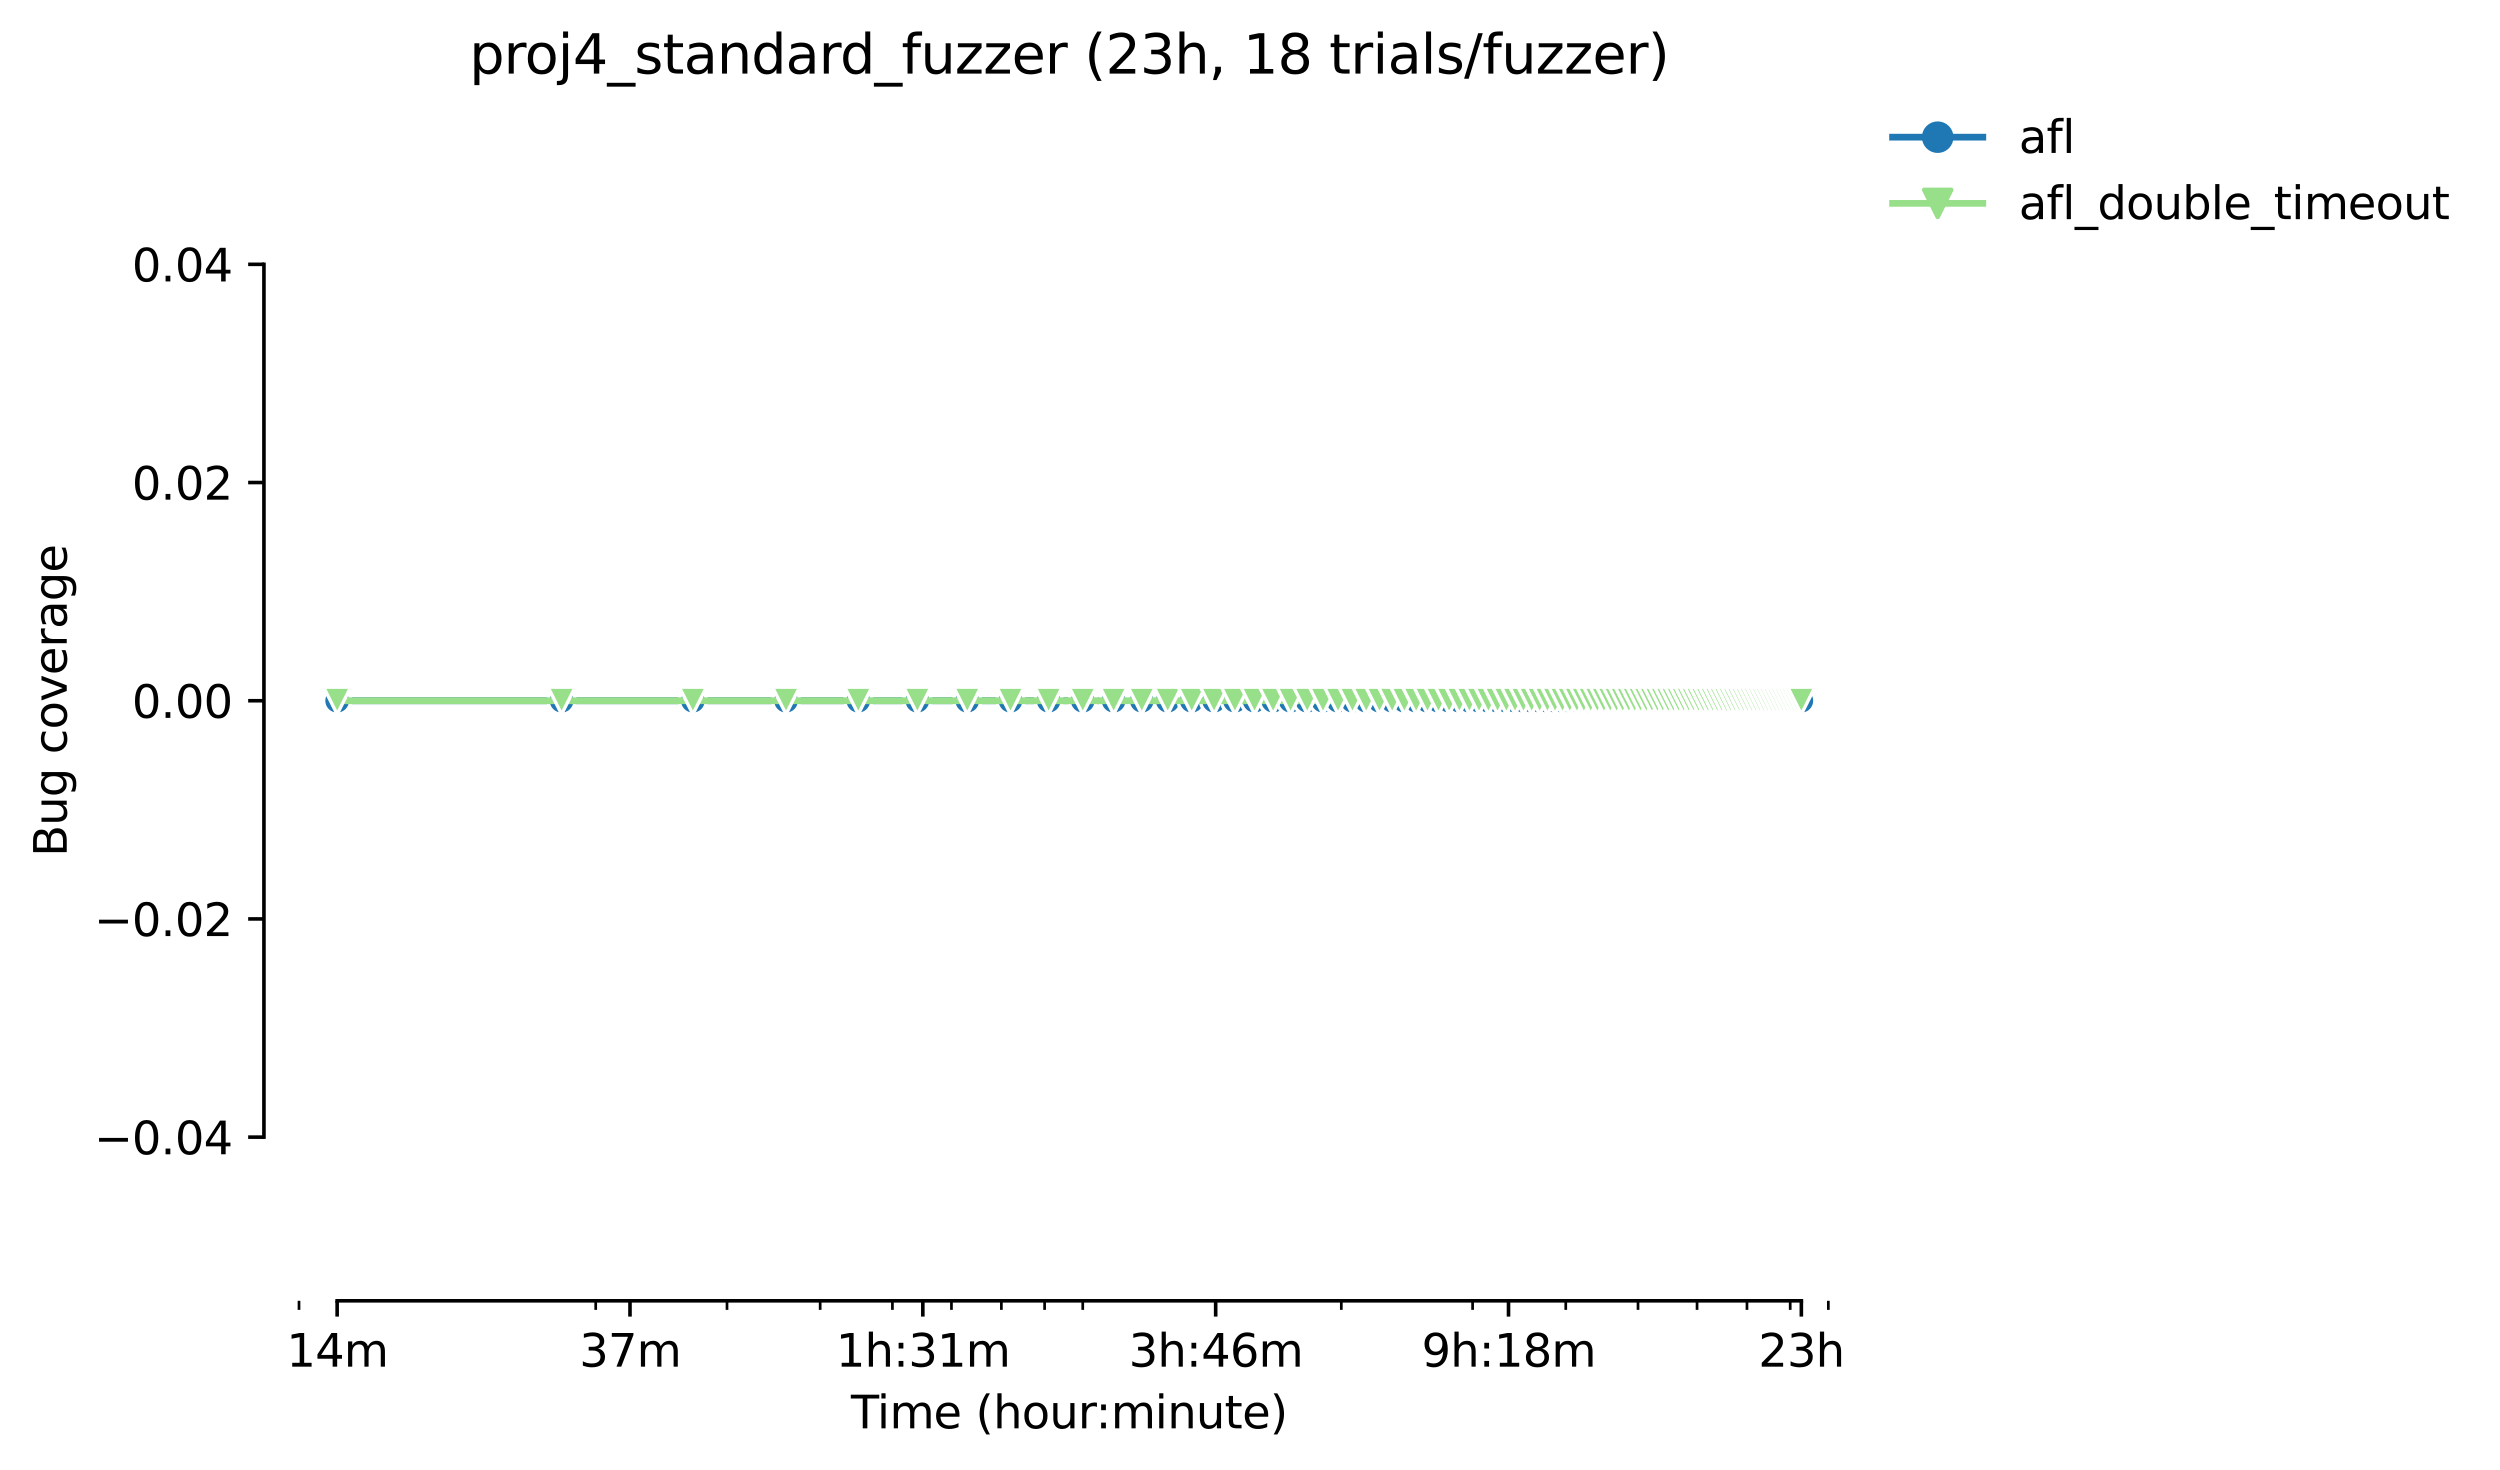 <?xml version="1.0" encoding="utf-8" standalone="no"?>
<!DOCTYPE svg PUBLIC "-//W3C//DTD SVG 1.1//EN"
  "http://www.w3.org/Graphics/SVG/1.1/DTD/svg11.dtd">
<svg height="325.986pt" version="1.1" viewBox="0 0 554.323 325.986" width="554.323pt" xmlns="http://www.w3.org/2000/svg" xmlns:xlink="http://www.w3.org/1999/xlink">
 <defs>
  <style type="text/css">*{stroke-linecap:butt;stroke-linejoin:round;}</style>
 </defs>
 <g id="figure_1">
  <g id="patch_1">
   <path d="M 0 325.986 
L 554.323 325.986 
L 554.323 0 
L 0 0 
z
" style="fill:#ffffff;"/>
  </g>
  <g id="axes_1">
   <g id="patch_2">
    <path d="M 58.523 288.43 
L 415.643 288.43 
L 415.643 22.318 
L 58.523 22.318 
z
" style="fill:#ffffff;"/>
   </g>
   <g id="PolyCollection_1">
    <defs>
     <path d="M 74.756 -170.612 
L 74.756 -170.612 
L 124.523 -170.612 
L 153.634 -170.612 
L 174.289 -170.612 
L 190.31 -170.612 
L 203.401 -170.612 
L 214.468 -170.612 
L 224.056 -170.612 
L 232.512 -170.612 
L 240.077 -170.612 
L 246.92 -170.612 
L 253.167 -170.612 
L 258.914 -170.612 
L 264.235 -170.612 
L 269.188 -170.612 
L 273.822 -170.612 
L 278.175 -170.612 
L 282.279 -170.612 
L 286.16 -170.612 
L 289.843 -170.612 
L 293.346 -170.612 
L 296.686 -170.612 
L 299.878 -170.612 
L 302.933 -170.612 
L 305.864 -170.612 
L 308.68 -170.612 
L 311.39 -170.612 
L 314.001 -170.612 
L 316.521 -170.612 
L 318.955 -170.612 
L 321.309 -170.612 
L 323.588 -170.612 
L 325.798 -170.612 
L 327.941 -170.612 
L 330.022 -170.612 
L 332.045 -170.612 
L 334.012 -170.612 
L 335.927 -170.612 
L 337.792 -170.612 
L 339.61 -170.612 
L 341.383 -170.612 
L 343.113 -170.612 
L 344.802 -170.612 
L 346.453 -170.612 
L 348.066 -170.612 
L 349.644 -170.612 
L 351.188 -170.612 
L 352.7 -170.612 
L 354.18 -170.612 
L 355.631 -170.612 
L 357.053 -170.612 
L 358.447 -170.612 
L 359.814 -170.612 
L 361.157 -170.612 
L 362.474 -170.612 
L 363.768 -170.612 
L 365.038 -170.612 
L 366.287 -170.612 
L 367.514 -170.612 
L 368.721 -170.612 
L 369.908 -170.612 
L 371.075 -170.612 
L 372.224 -170.612 
L 373.355 -170.612 
L 374.468 -170.612 
L 375.564 -170.612 
L 376.644 -170.612 
L 377.708 -170.612 
L 378.756 -170.612 
L 379.789 -170.612 
L 380.807 -170.612 
L 381.811 -170.612 
L 382.802 -170.612 
L 383.779 -170.612 
L 384.742 -170.612 
L 385.693 -170.612 
L 386.632 -170.612 
L 387.558 -170.612 
L 388.473 -170.612 
L 389.376 -170.612 
L 390.268 -170.612 
L 391.149 -170.612 
L 392.019 -170.612 
L 392.879 -170.612 
L 393.729 -170.612 
L 394.569 -170.612 
L 395.399 -170.612 
L 396.219 -170.612 
L 397.03 -170.612 
L 397.833 -170.612 
L 398.626 -170.612 
L 399.411 -170.612 
L 399.411 -170.612 
L 399.411 -170.612 
L 398.626 -170.612 
L 397.833 -170.612 
L 397.03 -170.612 
L 396.219 -170.612 
L 395.399 -170.612 
L 394.569 -170.612 
L 393.729 -170.612 
L 392.879 -170.612 
L 392.019 -170.612 
L 391.149 -170.612 
L 390.268 -170.612 
L 389.376 -170.612 
L 388.473 -170.612 
L 387.558 -170.612 
L 386.632 -170.612 
L 385.693 -170.612 
L 384.742 -170.612 
L 383.779 -170.612 
L 382.802 -170.612 
L 381.811 -170.612 
L 380.807 -170.612 
L 379.789 -170.612 
L 378.756 -170.612 
L 377.708 -170.612 
L 376.644 -170.612 
L 375.564 -170.612 
L 374.468 -170.612 
L 373.355 -170.612 
L 372.224 -170.612 
L 371.075 -170.612 
L 369.908 -170.612 
L 368.721 -170.612 
L 367.514 -170.612 
L 366.287 -170.612 
L 365.038 -170.612 
L 363.768 -170.612 
L 362.474 -170.612 
L 361.157 -170.612 
L 359.814 -170.612 
L 358.447 -170.612 
L 357.053 -170.612 
L 355.631 -170.612 
L 354.18 -170.612 
L 352.7 -170.612 
L 351.188 -170.612 
L 349.644 -170.612 
L 348.066 -170.612 
L 346.453 -170.612 
L 344.802 -170.612 
L 343.113 -170.612 
L 341.383 -170.612 
L 339.61 -170.612 
L 337.792 -170.612 
L 335.927 -170.612 
L 334.012 -170.612 
L 332.045 -170.612 
L 330.022 -170.612 
L 327.941 -170.612 
L 325.798 -170.612 
L 323.588 -170.612 
L 321.309 -170.612 
L 318.955 -170.612 
L 316.521 -170.612 
L 314.001 -170.612 
L 311.39 -170.612 
L 308.68 -170.612 
L 305.864 -170.612 
L 302.933 -170.612 
L 299.878 -170.612 
L 296.686 -170.612 
L 293.346 -170.612 
L 289.843 -170.612 
L 286.16 -170.612 
L 282.279 -170.612 
L 278.175 -170.612 
L 273.822 -170.612 
L 269.188 -170.612 
L 264.235 -170.612 
L 258.914 -170.612 
L 253.167 -170.612 
L 246.92 -170.612 
L 240.077 -170.612 
L 232.512 -170.612 
L 224.056 -170.612 
L 214.468 -170.612 
L 203.401 -170.612 
L 190.31 -170.612 
L 174.289 -170.612 
L 153.634 -170.612 
L 124.523 -170.612 
L 74.756 -170.612 
z
" id="mf448bcad93" style="stroke:#1f77b4;stroke-opacity:0.2;"/>
    </defs>
    <g clip-path="url(#p03090e44aa)">
     <use style="fill:#1f77b4;fill-opacity:0.2;stroke:#1f77b4;stroke-opacity:0.2;" x="0" xlink:href="#mf448bcad93" y="325.986"/>
    </g>
   </g>
   <g id="PolyCollection_2">
    <defs>
     <path d="M 74.756 -170.612 
L 74.756 -170.612 
L 124.523 -170.612 
L 153.634 -170.612 
L 174.289 -170.612 
L 190.31 -170.612 
L 203.401 -170.612 
L 214.468 -170.612 
L 224.056 -170.612 
L 232.512 -170.612 
L 240.077 -170.612 
L 246.92 -170.612 
L 253.167 -170.612 
L 258.914 -170.612 
L 264.235 -170.612 
L 269.188 -170.612 
L 273.822 -170.612 
L 278.175 -170.612 
L 282.279 -170.612 
L 286.16 -170.612 
L 289.843 -170.612 
L 293.346 -170.612 
L 296.686 -170.612 
L 299.878 -170.612 
L 302.933 -170.612 
L 305.864 -170.612 
L 308.68 -170.612 
L 311.39 -170.612 
L 314.001 -170.612 
L 316.521 -170.612 
L 318.955 -170.612 
L 321.309 -170.612 
L 323.588 -170.612 
L 325.798 -170.612 
L 327.941 -170.612 
L 330.022 -170.612 
L 332.045 -170.612 
L 334.012 -170.612 
L 335.927 -170.612 
L 337.792 -170.612 
L 339.61 -170.612 
L 341.383 -170.612 
L 343.113 -170.612 
L 344.802 -170.612 
L 346.453 -170.612 
L 348.066 -170.612 
L 349.644 -170.612 
L 351.188 -170.612 
L 352.7 -170.612 
L 354.18 -170.612 
L 355.631 -170.612 
L 357.053 -170.612 
L 358.447 -170.612 
L 359.814 -170.612 
L 361.157 -170.612 
L 362.474 -170.612 
L 363.768 -170.612 
L 365.038 -170.612 
L 366.287 -170.612 
L 367.514 -170.612 
L 368.721 -170.612 
L 369.908 -170.612 
L 371.075 -170.612 
L 372.224 -170.612 
L 373.355 -170.612 
L 374.468 -170.612 
L 375.564 -170.612 
L 376.644 -170.612 
L 377.708 -170.612 
L 378.756 -170.612 
L 379.789 -170.612 
L 380.807 -170.612 
L 381.811 -170.612 
L 382.802 -170.612 
L 383.779 -170.612 
L 384.742 -170.612 
L 385.693 -170.612 
L 386.632 -170.612 
L 387.558 -170.612 
L 388.473 -170.612 
L 389.376 -170.612 
L 390.268 -170.612 
L 391.149 -170.612 
L 392.019 -170.612 
L 392.879 -170.612 
L 393.729 -170.612 
L 394.569 -170.612 
L 395.399 -170.612 
L 396.219 -170.612 
L 397.03 -170.612 
L 397.833 -170.612 
L 398.626 -170.612 
L 399.411 -170.612 
L 399.411 -170.612 
L 399.411 -170.612 
L 398.626 -170.612 
L 397.833 -170.612 
L 397.03 -170.612 
L 396.219 -170.612 
L 395.399 -170.612 
L 394.569 -170.612 
L 393.729 -170.612 
L 392.879 -170.612 
L 392.019 -170.612 
L 391.149 -170.612 
L 390.268 -170.612 
L 389.376 -170.612 
L 388.473 -170.612 
L 387.558 -170.612 
L 386.632 -170.612 
L 385.693 -170.612 
L 384.742 -170.612 
L 383.779 -170.612 
L 382.802 -170.612 
L 381.811 -170.612 
L 380.807 -170.612 
L 379.789 -170.612 
L 378.756 -170.612 
L 377.708 -170.612 
L 376.644 -170.612 
L 375.564 -170.612 
L 374.468 -170.612 
L 373.355 -170.612 
L 372.224 -170.612 
L 371.075 -170.612 
L 369.908 -170.612 
L 368.721 -170.612 
L 367.514 -170.612 
L 366.287 -170.612 
L 365.038 -170.612 
L 363.768 -170.612 
L 362.474 -170.612 
L 361.157 -170.612 
L 359.814 -170.612 
L 358.447 -170.612 
L 357.053 -170.612 
L 355.631 -170.612 
L 354.18 -170.612 
L 352.7 -170.612 
L 351.188 -170.612 
L 349.644 -170.612 
L 348.066 -170.612 
L 346.453 -170.612 
L 344.802 -170.612 
L 343.113 -170.612 
L 341.383 -170.612 
L 339.61 -170.612 
L 337.792 -170.612 
L 335.927 -170.612 
L 334.012 -170.612 
L 332.045 -170.612 
L 330.022 -170.612 
L 327.941 -170.612 
L 325.798 -170.612 
L 323.588 -170.612 
L 321.309 -170.612 
L 318.955 -170.612 
L 316.521 -170.612 
L 314.001 -170.612 
L 311.39 -170.612 
L 308.68 -170.612 
L 305.864 -170.612 
L 302.933 -170.612 
L 299.878 -170.612 
L 296.686 -170.612 
L 293.346 -170.612 
L 289.843 -170.612 
L 286.16 -170.612 
L 282.279 -170.612 
L 278.175 -170.612 
L 273.822 -170.612 
L 269.188 -170.612 
L 264.235 -170.612 
L 258.914 -170.612 
L 253.167 -170.612 
L 246.92 -170.612 
L 240.077 -170.612 
L 232.512 -170.612 
L 224.056 -170.612 
L 214.468 -170.612 
L 203.401 -170.612 
L 190.31 -170.612 
L 174.289 -170.612 
L 153.634 -170.612 
L 124.523 -170.612 
L 74.756 -170.612 
z
" id="m6cfab5e0ce" style="stroke:#98df8a;stroke-opacity:0.2;"/>
    </defs>
    <g clip-path="url(#p03090e44aa)">
     <use style="fill:#98df8a;fill-opacity:0.2;stroke:#98df8a;stroke-opacity:0.2;" x="0" xlink:href="#m6cfab5e0ce" y="325.986"/>
    </g>
   </g>
   <g id="matplotlib.axis_1">
    <g id="xtick_1">
     <g id="line2d_1">
      <defs>
       <path d="M 0 0 
L 0 3.5 
" id="ma80d8811a2" style="stroke:#000000;stroke-width:0.8;"/>
      </defs>
      <g>
       <use style="stroke:#000000;stroke-width:0.8;" x="74.756" xlink:href="#ma80d8811a2" y="288.43"/>
      </g>
     </g>
     <g id="text_1">
      <!-- 14m -->
      <g transform="translate(63.523 303.029)scale(0.1 -0.1)">
       <defs>
        <path d="M 794 531 
L 1825 531 
L 1825 4091 
L 703 3866 
L 703 4441 
L 1819 4666 
L 2450 4666 
L 2450 531 
L 3481 531 
L 3481 0 
L 794 0 
L 794 531 
z
" id="DejaVuSans-31" transform="scale(0.016)"/>
        <path d="M 2419 4116 
L 825 1625 
L 2419 1625 
L 2419 4116 
z
M 2253 4666 
L 3047 4666 
L 3047 1625 
L 3713 1625 
L 3713 1100 
L 3047 1100 
L 3047 0 
L 2419 0 
L 2419 1100 
L 313 1100 
L 313 1709 
L 2253 4666 
z
" id="DejaVuSans-34" transform="scale(0.016)"/>
        <path d="M 3328 2828 
Q 3544 3216 3844 3400 
Q 4144 3584 4550 3584 
Q 5097 3584 5394 3201 
Q 5691 2819 5691 2113 
L 5691 0 
L 5113 0 
L 5113 2094 
Q 5113 2597 4934 2840 
Q 4756 3084 4391 3084 
Q 3944 3084 3684 2787 
Q 3425 2491 3425 1978 
L 3425 0 
L 2847 0 
L 2847 2094 
Q 2847 2600 2669 2842 
Q 2491 3084 2119 3084 
Q 1678 3084 1418 2786 
Q 1159 2488 1159 1978 
L 1159 0 
L 581 0 
L 581 3500 
L 1159 3500 
L 1159 2956 
Q 1356 3278 1631 3431 
Q 1906 3584 2284 3584 
Q 2666 3584 2933 3390 
Q 3200 3197 3328 2828 
z
" id="DejaVuSans-6d" transform="scale(0.016)"/>
       </defs>
       <use xlink:href="#DejaVuSans-31"/>
       <use x="63.623" xlink:href="#DejaVuSans-34"/>
       <use x="127.246" xlink:href="#DejaVuSans-6d"/>
      </g>
     </g>
    </g>
    <g id="xtick_2">
     <g id="line2d_2">
      <g>
       <use style="stroke:#000000;stroke-width:0.8;" x="139.687" xlink:href="#ma80d8811a2" y="288.43"/>
      </g>
     </g>
     <g id="text_2">
      <!-- 37m -->
      <g transform="translate(128.454 303.029)scale(0.1 -0.1)">
       <defs>
        <path d="M 2597 2516 
Q 3050 2419 3304 2112 
Q 3559 1806 3559 1356 
Q 3559 666 3084 287 
Q 2609 -91 1734 -91 
Q 1441 -91 1130 -33 
Q 819 25 488 141 
L 488 750 
Q 750 597 1062 519 
Q 1375 441 1716 441 
Q 2309 441 2620 675 
Q 2931 909 2931 1356 
Q 2931 1769 2642 2001 
Q 2353 2234 1838 2234 
L 1294 2234 
L 1294 2753 
L 1863 2753 
Q 2328 2753 2575 2939 
Q 2822 3125 2822 3475 
Q 2822 3834 2567 4026 
Q 2313 4219 1838 4219 
Q 1578 4219 1281 4162 
Q 984 4106 628 3988 
L 628 4550 
Q 988 4650 1302 4700 
Q 1616 4750 1894 4750 
Q 2613 4750 3031 4423 
Q 3450 4097 3450 3541 
Q 3450 3153 3228 2886 
Q 3006 2619 2597 2516 
z
" id="DejaVuSans-33" transform="scale(0.016)"/>
        <path d="M 525 4666 
L 3525 4666 
L 3525 4397 
L 1831 0 
L 1172 0 
L 2766 4134 
L 525 4134 
L 525 4666 
z
" id="DejaVuSans-37" transform="scale(0.016)"/>
       </defs>
       <use xlink:href="#DejaVuSans-33"/>
       <use x="63.623" xlink:href="#DejaVuSans-37"/>
       <use x="127.246" xlink:href="#DejaVuSans-6d"/>
      </g>
     </g>
    </g>
    <g id="xtick_3">
     <g id="line2d_3">
      <g>
       <use style="stroke:#000000;stroke-width:0.8;" x="204.618" xlink:href="#ma80d8811a2" y="288.43"/>
      </g>
     </g>
     <g id="text_3">
      <!-- 1h:31m -->
      <g transform="translate(185.351 303.029)scale(0.1 -0.1)">
       <defs>
        <path d="M 3513 2113 
L 3513 0 
L 2938 0 
L 2938 2094 
Q 2938 2591 2744 2837 
Q 2550 3084 2163 3084 
Q 1697 3084 1428 2787 
Q 1159 2491 1159 1978 
L 1159 0 
L 581 0 
L 581 4863 
L 1159 4863 
L 1159 2956 
Q 1366 3272 1645 3428 
Q 1925 3584 2291 3584 
Q 2894 3584 3203 3211 
Q 3513 2838 3513 2113 
z
" id="DejaVuSans-68" transform="scale(0.016)"/>
        <path d="M 750 794 
L 1409 794 
L 1409 0 
L 750 0 
L 750 794 
z
M 750 3309 
L 1409 3309 
L 1409 2516 
L 750 2516 
L 750 3309 
z
" id="DejaVuSans-3a" transform="scale(0.016)"/>
       </defs>
       <use xlink:href="#DejaVuSans-31"/>
       <use x="63.623" xlink:href="#DejaVuSans-68"/>
       <use x="127.002" xlink:href="#DejaVuSans-3a"/>
       <use x="160.693" xlink:href="#DejaVuSans-33"/>
       <use x="224.316" xlink:href="#DejaVuSans-31"/>
       <use x="287.939" xlink:href="#DejaVuSans-6d"/>
      </g>
     </g>
    </g>
    <g id="xtick_4">
     <g id="line2d_4">
      <g>
       <use style="stroke:#000000;stroke-width:0.8;" x="269.549" xlink:href="#ma80d8811a2" y="288.43"/>
      </g>
     </g>
     <g id="text_4">
      <!-- 3h:46m -->
      <g transform="translate(250.282 303.029)scale(0.1 -0.1)">
       <defs>
        <path d="M 2113 2584 
Q 1688 2584 1439 2293 
Q 1191 2003 1191 1497 
Q 1191 994 1439 701 
Q 1688 409 2113 409 
Q 2538 409 2786 701 
Q 3034 994 3034 1497 
Q 3034 2003 2786 2293 
Q 2538 2584 2113 2584 
z
M 3366 4563 
L 3366 3988 
Q 3128 4100 2886 4159 
Q 2644 4219 2406 4219 
Q 1781 4219 1451 3797 
Q 1122 3375 1075 2522 
Q 1259 2794 1537 2939 
Q 1816 3084 2150 3084 
Q 2853 3084 3261 2657 
Q 3669 2231 3669 1497 
Q 3669 778 3244 343 
Q 2819 -91 2113 -91 
Q 1303 -91 875 529 
Q 447 1150 447 2328 
Q 447 3434 972 4092 
Q 1497 4750 2381 4750 
Q 2619 4750 2861 4703 
Q 3103 4656 3366 4563 
z
" id="DejaVuSans-36" transform="scale(0.016)"/>
       </defs>
       <use xlink:href="#DejaVuSans-33"/>
       <use x="63.623" xlink:href="#DejaVuSans-68"/>
       <use x="127.002" xlink:href="#DejaVuSans-3a"/>
       <use x="160.693" xlink:href="#DejaVuSans-34"/>
       <use x="224.316" xlink:href="#DejaVuSans-36"/>
       <use x="287.939" xlink:href="#DejaVuSans-6d"/>
      </g>
     </g>
    </g>
    <g id="xtick_5">
     <g id="line2d_5">
      <g>
       <use style="stroke:#000000;stroke-width:0.8;" x="334.48" xlink:href="#ma80d8811a2" y="288.43"/>
      </g>
     </g>
     <g id="text_5">
      <!-- 9h:18m -->
      <g transform="translate(315.213 303.029)scale(0.1 -0.1)">
       <defs>
        <path d="M 703 97 
L 703 672 
Q 941 559 1184 500 
Q 1428 441 1663 441 
Q 2288 441 2617 861 
Q 2947 1281 2994 2138 
Q 2813 1869 2534 1725 
Q 2256 1581 1919 1581 
Q 1219 1581 811 2004 
Q 403 2428 403 3163 
Q 403 3881 828 4315 
Q 1253 4750 1959 4750 
Q 2769 4750 3195 4129 
Q 3622 3509 3622 2328 
Q 3622 1225 3098 567 
Q 2575 -91 1691 -91 
Q 1453 -91 1209 -44 
Q 966 3 703 97 
z
M 1959 2075 
Q 2384 2075 2632 2365 
Q 2881 2656 2881 3163 
Q 2881 3666 2632 3958 
Q 2384 4250 1959 4250 
Q 1534 4250 1286 3958 
Q 1038 3666 1038 3163 
Q 1038 2656 1286 2365 
Q 1534 2075 1959 2075 
z
" id="DejaVuSans-39" transform="scale(0.016)"/>
        <path d="M 2034 2216 
Q 1584 2216 1326 1975 
Q 1069 1734 1069 1313 
Q 1069 891 1326 650 
Q 1584 409 2034 409 
Q 2484 409 2743 651 
Q 3003 894 3003 1313 
Q 3003 1734 2745 1975 
Q 2488 2216 2034 2216 
z
M 1403 2484 
Q 997 2584 770 2862 
Q 544 3141 544 3541 
Q 544 4100 942 4425 
Q 1341 4750 2034 4750 
Q 2731 4750 3128 4425 
Q 3525 4100 3525 3541 
Q 3525 3141 3298 2862 
Q 3072 2584 2669 2484 
Q 3125 2378 3379 2068 
Q 3634 1759 3634 1313 
Q 3634 634 3220 271 
Q 2806 -91 2034 -91 
Q 1263 -91 848 271 
Q 434 634 434 1313 
Q 434 1759 690 2068 
Q 947 2378 1403 2484 
z
M 1172 3481 
Q 1172 3119 1398 2916 
Q 1625 2713 2034 2713 
Q 2441 2713 2670 2916 
Q 2900 3119 2900 3481 
Q 2900 3844 2670 4047 
Q 2441 4250 2034 4250 
Q 1625 4250 1398 4047 
Q 1172 3844 1172 3481 
z
" id="DejaVuSans-38" transform="scale(0.016)"/>
       </defs>
       <use xlink:href="#DejaVuSans-39"/>
       <use x="63.623" xlink:href="#DejaVuSans-68"/>
       <use x="127.002" xlink:href="#DejaVuSans-3a"/>
       <use x="160.693" xlink:href="#DejaVuSans-31"/>
       <use x="224.316" xlink:href="#DejaVuSans-38"/>
       <use x="287.939" xlink:href="#DejaVuSans-6d"/>
      </g>
     </g>
    </g>
    <g id="xtick_6">
     <g id="line2d_6">
      <g>
       <use style="stroke:#000000;stroke-width:0.8;" x="399.412" xlink:href="#ma80d8811a2" y="288.43"/>
      </g>
     </g>
     <g id="text_6">
      <!-- 23h -->
      <g transform="translate(389.88 303.029)scale(0.1 -0.1)">
       <defs>
        <path d="M 1228 531 
L 3431 531 
L 3431 0 
L 469 0 
L 469 531 
Q 828 903 1448 1529 
Q 2069 2156 2228 2338 
Q 2531 2678 2651 2914 
Q 2772 3150 2772 3378 
Q 2772 3750 2511 3984 
Q 2250 4219 1831 4219 
Q 1534 4219 1204 4116 
Q 875 4013 500 3803 
L 500 4441 
Q 881 4594 1212 4672 
Q 1544 4750 1819 4750 
Q 2544 4750 2975 4387 
Q 3406 4025 3406 3419 
Q 3406 3131 3298 2873 
Q 3191 2616 2906 2266 
Q 2828 2175 2409 1742 
Q 1991 1309 1228 531 
z
" id="DejaVuSans-32" transform="scale(0.016)"/>
       </defs>
       <use xlink:href="#DejaVuSans-32"/>
       <use x="63.623" xlink:href="#DejaVuSans-33"/>
       <use x="127.246" xlink:href="#DejaVuSans-68"/>
      </g>
     </g>
    </g>
    <g id="xtick_7">
     <g id="line2d_7">
      <defs>
       <path d="M 0 0 
L 0 2 
" id="mf73b292f82" style="stroke:#000000;stroke-width:0.6;"/>
      </defs>
      <g>
       <use style="stroke:#000000;stroke-width:0.6;" x="66.3" xlink:href="#mf73b292f82" y="288.43"/>
      </g>
     </g>
    </g>
    <g id="xtick_8">
     <g id="line2d_8">
      <g>
       <use style="stroke:#000000;stroke-width:0.6;" x="132.087" xlink:href="#mf73b292f82" y="288.43"/>
      </g>
     </g>
    </g>
    <g id="xtick_9">
     <g id="line2d_9">
      <g>
       <use style="stroke:#000000;stroke-width:0.6;" x="161.199" xlink:href="#mf73b292f82" y="288.43"/>
      </g>
     </g>
    </g>
    <g id="xtick_10">
     <g id="line2d_10">
      <g>
       <use style="stroke:#000000;stroke-width:0.6;" x="181.854" xlink:href="#mf73b292f82" y="288.43"/>
      </g>
     </g>
    </g>
    <g id="xtick_11">
     <g id="line2d_11">
      <g>
       <use style="stroke:#000000;stroke-width:0.6;" x="197.875" xlink:href="#mf73b292f82" y="288.43"/>
      </g>
     </g>
    </g>
    <g id="xtick_12">
     <g id="line2d_12">
      <g>
       <use style="stroke:#000000;stroke-width:0.6;" x="210.965" xlink:href="#mf73b292f82" y="288.43"/>
      </g>
     </g>
    </g>
    <g id="xtick_13">
     <g id="line2d_13">
      <g>
       <use style="stroke:#000000;stroke-width:0.6;" x="222.033" xlink:href="#mf73b292f82" y="288.43"/>
      </g>
     </g>
    </g>
    <g id="xtick_14">
     <g id="line2d_14">
      <g>
       <use style="stroke:#000000;stroke-width:0.6;" x="231.62" xlink:href="#mf73b292f82" y="288.43"/>
      </g>
     </g>
    </g>
    <g id="xtick_15">
     <g id="line2d_15">
      <g>
       <use style="stroke:#000000;stroke-width:0.6;" x="240.077" xlink:href="#mf73b292f82" y="288.43"/>
      </g>
     </g>
    </g>
    <g id="xtick_16">
     <g id="line2d_16">
      <g>
       <use style="stroke:#000000;stroke-width:0.6;" x="297.408" xlink:href="#mf73b292f82" y="288.43"/>
      </g>
     </g>
    </g>
    <g id="xtick_17">
     <g id="line2d_17">
      <g>
       <use style="stroke:#000000;stroke-width:0.6;" x="326.519" xlink:href="#mf73b292f82" y="288.43"/>
      </g>
     </g>
    </g>
    <g id="xtick_18">
     <g id="line2d_18">
      <g>
       <use style="stroke:#000000;stroke-width:0.6;" x="347.174" xlink:href="#mf73b292f82" y="288.43"/>
      </g>
     </g>
    </g>
    <g id="xtick_19">
     <g id="line2d_19">
      <g>
       <use style="stroke:#000000;stroke-width:0.6;" x="363.196" xlink:href="#mf73b292f82" y="288.43"/>
      </g>
     </g>
    </g>
    <g id="xtick_20">
     <g id="line2d_20">
      <g>
       <use style="stroke:#000000;stroke-width:0.6;" x="376.286" xlink:href="#mf73b292f82" y="288.43"/>
      </g>
     </g>
    </g>
    <g id="xtick_21">
     <g id="line2d_21">
      <g>
       <use style="stroke:#000000;stroke-width:0.6;" x="387.354" xlink:href="#mf73b292f82" y="288.43"/>
      </g>
     </g>
    </g>
    <g id="xtick_22">
     <g id="line2d_22">
      <g>
       <use style="stroke:#000000;stroke-width:0.6;" x="396.941" xlink:href="#mf73b292f82" y="288.43"/>
      </g>
     </g>
    </g>
    <g id="xtick_23">
     <g id="line2d_23">
      <g>
       <use style="stroke:#000000;stroke-width:0.6;" x="405.397" xlink:href="#mf73b292f82" y="288.43"/>
      </g>
     </g>
    </g>
    <g id="text_7">
     <!-- Time (hour:minute) -->
     <g transform="translate(188.676 316.707)scale(0.1 -0.1)">
      <defs>
       <path d="M -19 4666 
L 3928 4666 
L 3928 4134 
L 2272 4134 
L 2272 0 
L 1638 0 
L 1638 4134 
L -19 4134 
L -19 4666 
z
" id="DejaVuSans-54" transform="scale(0.016)"/>
       <path d="M 603 3500 
L 1178 3500 
L 1178 0 
L 603 0 
L 603 3500 
z
M 603 4863 
L 1178 4863 
L 1178 4134 
L 603 4134 
L 603 4863 
z
" id="DejaVuSans-69" transform="scale(0.016)"/>
       <path d="M 3597 1894 
L 3597 1613 
L 953 1613 
Q 991 1019 1311 708 
Q 1631 397 2203 397 
Q 2534 397 2845 478 
Q 3156 559 3463 722 
L 3463 178 
Q 3153 47 2828 -22 
Q 2503 -91 2169 -91 
Q 1331 -91 842 396 
Q 353 884 353 1716 
Q 353 2575 817 3079 
Q 1281 3584 2069 3584 
Q 2775 3584 3186 3129 
Q 3597 2675 3597 1894 
z
M 3022 2063 
Q 3016 2534 2758 2815 
Q 2500 3097 2075 3097 
Q 1594 3097 1305 2825 
Q 1016 2553 972 2059 
L 3022 2063 
z
" id="DejaVuSans-65" transform="scale(0.016)"/>
       <path id="DejaVuSans-20" transform="scale(0.016)"/>
       <path d="M 1984 4856 
Q 1566 4138 1362 3434 
Q 1159 2731 1159 2009 
Q 1159 1288 1364 580 
Q 1569 -128 1984 -844 
L 1484 -844 
Q 1016 -109 783 600 
Q 550 1309 550 2009 
Q 550 2706 781 3412 
Q 1013 4119 1484 4856 
L 1984 4856 
z
" id="DejaVuSans-28" transform="scale(0.016)"/>
       <path d="M 1959 3097 
Q 1497 3097 1228 2736 
Q 959 2375 959 1747 
Q 959 1119 1226 758 
Q 1494 397 1959 397 
Q 2419 397 2687 759 
Q 2956 1122 2956 1747 
Q 2956 2369 2687 2733 
Q 2419 3097 1959 3097 
z
M 1959 3584 
Q 2709 3584 3137 3096 
Q 3566 2609 3566 1747 
Q 3566 888 3137 398 
Q 2709 -91 1959 -91 
Q 1206 -91 779 398 
Q 353 888 353 1747 
Q 353 2609 779 3096 
Q 1206 3584 1959 3584 
z
" id="DejaVuSans-6f" transform="scale(0.016)"/>
       <path d="M 544 1381 
L 544 3500 
L 1119 3500 
L 1119 1403 
Q 1119 906 1312 657 
Q 1506 409 1894 409 
Q 2359 409 2629 706 
Q 2900 1003 2900 1516 
L 2900 3500 
L 3475 3500 
L 3475 0 
L 2900 0 
L 2900 538 
Q 2691 219 2414 64 
Q 2138 -91 1772 -91 
Q 1169 -91 856 284 
Q 544 659 544 1381 
z
M 1991 3584 
L 1991 3584 
z
" id="DejaVuSans-75" transform="scale(0.016)"/>
       <path d="M 2631 2963 
Q 2534 3019 2420 3045 
Q 2306 3072 2169 3072 
Q 1681 3072 1420 2755 
Q 1159 2438 1159 1844 
L 1159 0 
L 581 0 
L 581 3500 
L 1159 3500 
L 1159 2956 
Q 1341 3275 1631 3429 
Q 1922 3584 2338 3584 
Q 2397 3584 2469 3576 
Q 2541 3569 2628 3553 
L 2631 2963 
z
" id="DejaVuSans-72" transform="scale(0.016)"/>
       <path d="M 3513 2113 
L 3513 0 
L 2938 0 
L 2938 2094 
Q 2938 2591 2744 2837 
Q 2550 3084 2163 3084 
Q 1697 3084 1428 2787 
Q 1159 2491 1159 1978 
L 1159 0 
L 581 0 
L 581 3500 
L 1159 3500 
L 1159 2956 
Q 1366 3272 1645 3428 
Q 1925 3584 2291 3584 
Q 2894 3584 3203 3211 
Q 3513 2838 3513 2113 
z
" id="DejaVuSans-6e" transform="scale(0.016)"/>
       <path d="M 1172 4494 
L 1172 3500 
L 2356 3500 
L 2356 3053 
L 1172 3053 
L 1172 1153 
Q 1172 725 1289 603 
Q 1406 481 1766 481 
L 2356 481 
L 2356 0 
L 1766 0 
Q 1100 0 847 248 
Q 594 497 594 1153 
L 594 3053 
L 172 3053 
L 172 3500 
L 594 3500 
L 594 4494 
L 1172 4494 
z
" id="DejaVuSans-74" transform="scale(0.016)"/>
       <path d="M 513 4856 
L 1013 4856 
Q 1481 4119 1714 3412 
Q 1947 2706 1947 2009 
Q 1947 1309 1714 600 
Q 1481 -109 1013 -844 
L 513 -844 
Q 928 -128 1133 580 
Q 1338 1288 1338 2009 
Q 1338 2731 1133 3434 
Q 928 4138 513 4856 
z
" id="DejaVuSans-29" transform="scale(0.016)"/>
      </defs>
      <use xlink:href="#DejaVuSans-54"/>
      <use x="57.959" xlink:href="#DejaVuSans-69"/>
      <use x="85.742" xlink:href="#DejaVuSans-6d"/>
      <use x="183.154" xlink:href="#DejaVuSans-65"/>
      <use x="244.678" xlink:href="#DejaVuSans-20"/>
      <use x="276.465" xlink:href="#DejaVuSans-28"/>
      <use x="315.479" xlink:href="#DejaVuSans-68"/>
      <use x="378.857" xlink:href="#DejaVuSans-6f"/>
      <use x="440.039" xlink:href="#DejaVuSans-75"/>
      <use x="503.418" xlink:href="#DejaVuSans-72"/>
      <use x="542.781" xlink:href="#DejaVuSans-3a"/>
      <use x="576.473" xlink:href="#DejaVuSans-6d"/>
      <use x="673.885" xlink:href="#DejaVuSans-69"/>
      <use x="701.668" xlink:href="#DejaVuSans-6e"/>
      <use x="765.047" xlink:href="#DejaVuSans-75"/>
      <use x="828.426" xlink:href="#DejaVuSans-74"/>
      <use x="867.635" xlink:href="#DejaVuSans-65"/>
      <use x="929.158" xlink:href="#DejaVuSans-29"/>
     </g>
    </g>
   </g>
   <g id="matplotlib.axis_2">
    <g id="ytick_1">
     <g id="line2d_24">
      <defs>
       <path d="M 0 0 
L -3.5 0 
" id="ma0fbc200d0" style="stroke:#000000;stroke-width:0.8;"/>
      </defs>
      <g>
       <use style="stroke:#000000;stroke-width:0.8;" x="58.523" xlink:href="#ma0fbc200d0" y="252.142"/>
      </g>
     </g>
     <g id="text_8">
      <!-- −0.04 -->
      <g transform="translate(20.878 255.941)scale(0.1 -0.1)">
       <defs>
        <path d="M 678 2272 
L 4684 2272 
L 4684 1741 
L 678 1741 
L 678 2272 
z
" id="DejaVuSans-2212" transform="scale(0.016)"/>
        <path d="M 2034 4250 
Q 1547 4250 1301 3770 
Q 1056 3291 1056 2328 
Q 1056 1369 1301 889 
Q 1547 409 2034 409 
Q 2525 409 2770 889 
Q 3016 1369 3016 2328 
Q 3016 3291 2770 3770 
Q 2525 4250 2034 4250 
z
M 2034 4750 
Q 2819 4750 3233 4129 
Q 3647 3509 3647 2328 
Q 3647 1150 3233 529 
Q 2819 -91 2034 -91 
Q 1250 -91 836 529 
Q 422 1150 422 2328 
Q 422 3509 836 4129 
Q 1250 4750 2034 4750 
z
" id="DejaVuSans-30" transform="scale(0.016)"/>
        <path d="M 684 794 
L 1344 794 
L 1344 0 
L 684 0 
L 684 794 
z
" id="DejaVuSans-2e" transform="scale(0.016)"/>
       </defs>
       <use xlink:href="#DejaVuSans-2212"/>
       <use x="83.789" xlink:href="#DejaVuSans-30"/>
       <use x="147.412" xlink:href="#DejaVuSans-2e"/>
       <use x="179.199" xlink:href="#DejaVuSans-30"/>
       <use x="242.822" xlink:href="#DejaVuSans-34"/>
      </g>
     </g>
    </g>
    <g id="ytick_2">
     <g id="line2d_25">
      <g>
       <use style="stroke:#000000;stroke-width:0.8;" x="58.523" xlink:href="#ma0fbc200d0" y="203.758"/>
      </g>
     </g>
     <g id="text_9">
      <!-- −0.02 -->
      <g transform="translate(20.878 207.557)scale(0.1 -0.1)">
       <use xlink:href="#DejaVuSans-2212"/>
       <use x="83.789" xlink:href="#DejaVuSans-30"/>
       <use x="147.412" xlink:href="#DejaVuSans-2e"/>
       <use x="179.199" xlink:href="#DejaVuSans-30"/>
       <use x="242.822" xlink:href="#DejaVuSans-32"/>
      </g>
     </g>
    </g>
    <g id="ytick_3">
     <g id="line2d_26">
      <g>
       <use style="stroke:#000000;stroke-width:0.8;" x="58.523" xlink:href="#ma0fbc200d0" y="155.374"/>
      </g>
     </g>
     <g id="text_10">
      <!-- 0.00 -->
      <g transform="translate(29.258 159.173)scale(0.1 -0.1)">
       <use xlink:href="#DejaVuSans-30"/>
       <use x="63.623" xlink:href="#DejaVuSans-2e"/>
       <use x="95.41" xlink:href="#DejaVuSans-30"/>
       <use x="159.033" xlink:href="#DejaVuSans-30"/>
      </g>
     </g>
    </g>
    <g id="ytick_4">
     <g id="line2d_27">
      <g>
       <use style="stroke:#000000;stroke-width:0.8;" x="58.523" xlink:href="#ma0fbc200d0" y="106.99"/>
      </g>
     </g>
     <g id="text_11">
      <!-- 0.02 -->
      <g transform="translate(29.258 110.789)scale(0.1 -0.1)">
       <use xlink:href="#DejaVuSans-30"/>
       <use x="63.623" xlink:href="#DejaVuSans-2e"/>
       <use x="95.41" xlink:href="#DejaVuSans-30"/>
       <use x="159.033" xlink:href="#DejaVuSans-32"/>
      </g>
     </g>
    </g>
    <g id="ytick_5">
     <g id="line2d_28">
      <g>
       <use style="stroke:#000000;stroke-width:0.8;" x="58.523" xlink:href="#ma0fbc200d0" y="58.606"/>
      </g>
     </g>
     <g id="text_12">
      <!-- 0.04 -->
      <g transform="translate(29.258 62.405)scale(0.1 -0.1)">
       <use xlink:href="#DejaVuSans-30"/>
       <use x="63.623" xlink:href="#DejaVuSans-2e"/>
       <use x="95.41" xlink:href="#DejaVuSans-30"/>
       <use x="159.033" xlink:href="#DejaVuSans-34"/>
      </g>
     </g>
    </g>
    <g id="text_13">
     <!-- Bug coverage -->
     <g transform="translate(14.798 189.951)rotate(-90)scale(0.1 -0.1)">
      <defs>
       <path d="M 1259 2228 
L 1259 519 
L 2272 519 
Q 2781 519 3026 730 
Q 3272 941 3272 1375 
Q 3272 1813 3026 2020 
Q 2781 2228 2272 2228 
L 1259 2228 
z
M 1259 4147 
L 1259 2741 
L 2194 2741 
Q 2656 2741 2882 2914 
Q 3109 3088 3109 3444 
Q 3109 3797 2882 3972 
Q 2656 4147 2194 4147 
L 1259 4147 
z
M 628 4666 
L 2241 4666 
Q 2963 4666 3353 4366 
Q 3744 4066 3744 3513 
Q 3744 3084 3544 2831 
Q 3344 2578 2956 2516 
Q 3422 2416 3680 2098 
Q 3938 1781 3938 1306 
Q 3938 681 3513 340 
Q 3088 0 2303 0 
L 628 0 
L 628 4666 
z
" id="DejaVuSans-42" transform="scale(0.016)"/>
       <path d="M 2906 1791 
Q 2906 2416 2648 2759 
Q 2391 3103 1925 3103 
Q 1463 3103 1205 2759 
Q 947 2416 947 1791 
Q 947 1169 1205 825 
Q 1463 481 1925 481 
Q 2391 481 2648 825 
Q 2906 1169 2906 1791 
z
M 3481 434 
Q 3481 -459 3084 -895 
Q 2688 -1331 1869 -1331 
Q 1566 -1331 1297 -1286 
Q 1028 -1241 775 -1147 
L 775 -588 
Q 1028 -725 1275 -790 
Q 1522 -856 1778 -856 
Q 2344 -856 2625 -561 
Q 2906 -266 2906 331 
L 2906 616 
Q 2728 306 2450 153 
Q 2172 0 1784 0 
Q 1141 0 747 490 
Q 353 981 353 1791 
Q 353 2603 747 3093 
Q 1141 3584 1784 3584 
Q 2172 3584 2450 3431 
Q 2728 3278 2906 2969 
L 2906 3500 
L 3481 3500 
L 3481 434 
z
" id="DejaVuSans-67" transform="scale(0.016)"/>
       <path d="M 3122 3366 
L 3122 2828 
Q 2878 2963 2633 3030 
Q 2388 3097 2138 3097 
Q 1578 3097 1268 2742 
Q 959 2388 959 1747 
Q 959 1106 1268 751 
Q 1578 397 2138 397 
Q 2388 397 2633 464 
Q 2878 531 3122 666 
L 3122 134 
Q 2881 22 2623 -34 
Q 2366 -91 2075 -91 
Q 1284 -91 818 406 
Q 353 903 353 1747 
Q 353 2603 823 3093 
Q 1294 3584 2113 3584 
Q 2378 3584 2631 3529 
Q 2884 3475 3122 3366 
z
" id="DejaVuSans-63" transform="scale(0.016)"/>
       <path d="M 191 3500 
L 800 3500 
L 1894 563 
L 2988 3500 
L 3597 3500 
L 2284 0 
L 1503 0 
L 191 3500 
z
" id="DejaVuSans-76" transform="scale(0.016)"/>
       <path d="M 2194 1759 
Q 1497 1759 1228 1600 
Q 959 1441 959 1056 
Q 959 750 1161 570 
Q 1363 391 1709 391 
Q 2188 391 2477 730 
Q 2766 1069 2766 1631 
L 2766 1759 
L 2194 1759 
z
M 3341 1997 
L 3341 0 
L 2766 0 
L 2766 531 
Q 2569 213 2275 61 
Q 1981 -91 1556 -91 
Q 1019 -91 701 211 
Q 384 513 384 1019 
Q 384 1609 779 1909 
Q 1175 2209 1959 2209 
L 2766 2209 
L 2766 2266 
Q 2766 2663 2505 2880 
Q 2244 3097 1772 3097 
Q 1472 3097 1187 3025 
Q 903 2953 641 2809 
L 641 3341 
Q 956 3463 1253 3523 
Q 1550 3584 1831 3584 
Q 2591 3584 2966 3190 
Q 3341 2797 3341 1997 
z
" id="DejaVuSans-61" transform="scale(0.016)"/>
      </defs>
      <use xlink:href="#DejaVuSans-42"/>
      <use x="68.604" xlink:href="#DejaVuSans-75"/>
      <use x="131.982" xlink:href="#DejaVuSans-67"/>
      <use x="195.459" xlink:href="#DejaVuSans-20"/>
      <use x="227.246" xlink:href="#DejaVuSans-63"/>
      <use x="282.227" xlink:href="#DejaVuSans-6f"/>
      <use x="343.408" xlink:href="#DejaVuSans-76"/>
      <use x="402.588" xlink:href="#DejaVuSans-65"/>
      <use x="464.111" xlink:href="#DejaVuSans-72"/>
      <use x="505.225" xlink:href="#DejaVuSans-61"/>
      <use x="566.504" xlink:href="#DejaVuSans-67"/>
      <use x="629.98" xlink:href="#DejaVuSans-65"/>
     </g>
    </g>
   </g>
   <g id="line2d_29">
    <path clip-path="url(#p03090e44aa)" d="M 74.756 155.374 
L 124.523 155.374 
L 153.634 155.374 
L 174.289 155.374 
L 190.31 155.374 
L 203.401 155.374 
L 214.468 155.374 
L 224.056 155.374 
L 232.512 155.374 
L 240.077 155.374 
L 246.92 155.374 
L 253.167 155.374 
L 258.914 155.374 
L 264.235 155.374 
L 269.188 155.374 
L 273.822 155.374 
L 278.175 155.374 
L 282.279 155.374 
L 286.16 155.374 
L 289.843 155.374 
L 293.346 155.374 
L 296.686 155.374 
L 299.878 155.374 
L 302.933 155.374 
L 305.864 155.374 
L 308.68 155.374 
L 311.39 155.374 
L 314.001 155.374 
L 316.521 155.374 
L 318.955 155.374 
L 321.309 155.374 
L 323.588 155.374 
L 325.798 155.374 
L 327.941 155.374 
L 330.022 155.374 
L 332.045 155.374 
L 334.012 155.374 
L 335.927 155.374 
L 337.792 155.374 
L 339.61 155.374 
L 341.383 155.374 
L 343.113 155.374 
L 344.802 155.374 
L 346.453 155.374 
L 348.066 155.374 
L 349.644 155.374 
L 351.188 155.374 
L 352.7 155.374 
L 354.18 155.374 
L 355.631 155.374 
L 357.053 155.374 
L 358.447 155.374 
L 359.814 155.374 
L 361.157 155.374 
L 362.474 155.374 
L 363.768 155.374 
L 365.038 155.374 
L 366.287 155.374 
L 367.514 155.374 
L 368.721 155.374 
L 369.908 155.374 
L 371.075 155.374 
L 372.224 155.374 
L 373.355 155.374 
L 374.468 155.374 
L 375.564 155.374 
L 376.644 155.374 
L 377.708 155.374 
L 378.756 155.374 
L 379.789 155.374 
L 380.807 155.374 
L 381.811 155.374 
L 382.802 155.374 
L 383.779 155.374 
L 384.742 155.374 
L 385.693 155.374 
L 386.632 155.374 
L 387.558 155.374 
L 388.473 155.374 
L 389.376 155.374 
L 390.268 155.374 
L 391.149 155.374 
L 392.019 155.374 
L 392.879 155.374 
L 393.729 155.374 
L 394.569 155.374 
L 395.399 155.374 
L 396.219 155.374 
L 397.03 155.374 
L 397.833 155.374 
L 398.626 155.374 
L 399.411 155.374 
" style="fill:none;stroke:#1f77b4;stroke-linecap:square;stroke-width:1.5;"/>
    <defs>
     <path d="M 0 3 
C 0.796 3 1.559 2.684 2.121 2.121 
C 2.684 1.559 3 0.796 3 0 
C 3 -0.796 2.684 -1.559 2.121 -2.121 
C 1.559 -2.684 0.796 -3 0 -3 
C -0.796 -3 -1.559 -2.684 -2.121 -2.121 
C -2.684 -1.559 -3 -0.796 -3 0 
C -3 0.796 -2.684 1.559 -2.121 2.121 
C -1.559 2.684 -0.796 3 0 3 
z
" id="m00fae90350" style="stroke:#ffffff;stroke-width:0.75;"/>
    </defs>
    <g clip-path="url(#p03090e44aa)">
     <use style="fill:#1f77b4;stroke:#ffffff;stroke-width:0.75;" x="74.756" xlink:href="#m00fae90350" y="155.374"/>
     <use style="fill:#1f77b4;stroke:#ffffff;stroke-width:0.75;" x="124.523" xlink:href="#m00fae90350" y="155.374"/>
     <use style="fill:#1f77b4;stroke:#ffffff;stroke-width:0.75;" x="153.634" xlink:href="#m00fae90350" y="155.374"/>
     <use style="fill:#1f77b4;stroke:#ffffff;stroke-width:0.75;" x="174.289" xlink:href="#m00fae90350" y="155.374"/>
     <use style="fill:#1f77b4;stroke:#ffffff;stroke-width:0.75;" x="190.31" xlink:href="#m00fae90350" y="155.374"/>
     <use style="fill:#1f77b4;stroke:#ffffff;stroke-width:0.75;" x="203.401" xlink:href="#m00fae90350" y="155.374"/>
     <use style="fill:#1f77b4;stroke:#ffffff;stroke-width:0.75;" x="214.468" xlink:href="#m00fae90350" y="155.374"/>
     <use style="fill:#1f77b4;stroke:#ffffff;stroke-width:0.75;" x="224.056" xlink:href="#m00fae90350" y="155.374"/>
     <use style="fill:#1f77b4;stroke:#ffffff;stroke-width:0.75;" x="232.512" xlink:href="#m00fae90350" y="155.374"/>
     <use style="fill:#1f77b4;stroke:#ffffff;stroke-width:0.75;" x="240.077" xlink:href="#m00fae90350" y="155.374"/>
     <use style="fill:#1f77b4;stroke:#ffffff;stroke-width:0.75;" x="246.92" xlink:href="#m00fae90350" y="155.374"/>
     <use style="fill:#1f77b4;stroke:#ffffff;stroke-width:0.75;" x="253.167" xlink:href="#m00fae90350" y="155.374"/>
     <use style="fill:#1f77b4;stroke:#ffffff;stroke-width:0.75;" x="258.914" xlink:href="#m00fae90350" y="155.374"/>
     <use style="fill:#1f77b4;stroke:#ffffff;stroke-width:0.75;" x="264.235" xlink:href="#m00fae90350" y="155.374"/>
     <use style="fill:#1f77b4;stroke:#ffffff;stroke-width:0.75;" x="269.188" xlink:href="#m00fae90350" y="155.374"/>
     <use style="fill:#1f77b4;stroke:#ffffff;stroke-width:0.75;" x="273.822" xlink:href="#m00fae90350" y="155.374"/>
     <use style="fill:#1f77b4;stroke:#ffffff;stroke-width:0.75;" x="278.175" xlink:href="#m00fae90350" y="155.374"/>
     <use style="fill:#1f77b4;stroke:#ffffff;stroke-width:0.75;" x="282.279" xlink:href="#m00fae90350" y="155.374"/>
     <use style="fill:#1f77b4;stroke:#ffffff;stroke-width:0.75;" x="286.16" xlink:href="#m00fae90350" y="155.374"/>
     <use style="fill:#1f77b4;stroke:#ffffff;stroke-width:0.75;" x="289.843" xlink:href="#m00fae90350" y="155.374"/>
     <use style="fill:#1f77b4;stroke:#ffffff;stroke-width:0.75;" x="293.346" xlink:href="#m00fae90350" y="155.374"/>
     <use style="fill:#1f77b4;stroke:#ffffff;stroke-width:0.75;" x="296.686" xlink:href="#m00fae90350" y="155.374"/>
     <use style="fill:#1f77b4;stroke:#ffffff;stroke-width:0.75;" x="299.878" xlink:href="#m00fae90350" y="155.374"/>
     <use style="fill:#1f77b4;stroke:#ffffff;stroke-width:0.75;" x="302.933" xlink:href="#m00fae90350" y="155.374"/>
     <use style="fill:#1f77b4;stroke:#ffffff;stroke-width:0.75;" x="305.864" xlink:href="#m00fae90350" y="155.374"/>
     <use style="fill:#1f77b4;stroke:#ffffff;stroke-width:0.75;" x="308.68" xlink:href="#m00fae90350" y="155.374"/>
     <use style="fill:#1f77b4;stroke:#ffffff;stroke-width:0.75;" x="311.39" xlink:href="#m00fae90350" y="155.374"/>
     <use style="fill:#1f77b4;stroke:#ffffff;stroke-width:0.75;" x="314.001" xlink:href="#m00fae90350" y="155.374"/>
     <use style="fill:#1f77b4;stroke:#ffffff;stroke-width:0.75;" x="316.521" xlink:href="#m00fae90350" y="155.374"/>
     <use style="fill:#1f77b4;stroke:#ffffff;stroke-width:0.75;" x="318.955" xlink:href="#m00fae90350" y="155.374"/>
     <use style="fill:#1f77b4;stroke:#ffffff;stroke-width:0.75;" x="321.309" xlink:href="#m00fae90350" y="155.374"/>
     <use style="fill:#1f77b4;stroke:#ffffff;stroke-width:0.75;" x="323.588" xlink:href="#m00fae90350" y="155.374"/>
     <use style="fill:#1f77b4;stroke:#ffffff;stroke-width:0.75;" x="325.798" xlink:href="#m00fae90350" y="155.374"/>
     <use style="fill:#1f77b4;stroke:#ffffff;stroke-width:0.75;" x="327.941" xlink:href="#m00fae90350" y="155.374"/>
     <use style="fill:#1f77b4;stroke:#ffffff;stroke-width:0.75;" x="330.022" xlink:href="#m00fae90350" y="155.374"/>
     <use style="fill:#1f77b4;stroke:#ffffff;stroke-width:0.75;" x="332.045" xlink:href="#m00fae90350" y="155.374"/>
     <use style="fill:#1f77b4;stroke:#ffffff;stroke-width:0.75;" x="334.012" xlink:href="#m00fae90350" y="155.374"/>
     <use style="fill:#1f77b4;stroke:#ffffff;stroke-width:0.75;" x="335.927" xlink:href="#m00fae90350" y="155.374"/>
     <use style="fill:#1f77b4;stroke:#ffffff;stroke-width:0.75;" x="337.792" xlink:href="#m00fae90350" y="155.374"/>
     <use style="fill:#1f77b4;stroke:#ffffff;stroke-width:0.75;" x="339.61" xlink:href="#m00fae90350" y="155.374"/>
     <use style="fill:#1f77b4;stroke:#ffffff;stroke-width:0.75;" x="341.383" xlink:href="#m00fae90350" y="155.374"/>
     <use style="fill:#1f77b4;stroke:#ffffff;stroke-width:0.75;" x="343.113" xlink:href="#m00fae90350" y="155.374"/>
     <use style="fill:#1f77b4;stroke:#ffffff;stroke-width:0.75;" x="344.802" xlink:href="#m00fae90350" y="155.374"/>
     <use style="fill:#1f77b4;stroke:#ffffff;stroke-width:0.75;" x="346.453" xlink:href="#m00fae90350" y="155.374"/>
     <use style="fill:#1f77b4;stroke:#ffffff;stroke-width:0.75;" x="348.066" xlink:href="#m00fae90350" y="155.374"/>
     <use style="fill:#1f77b4;stroke:#ffffff;stroke-width:0.75;" x="349.644" xlink:href="#m00fae90350" y="155.374"/>
     <use style="fill:#1f77b4;stroke:#ffffff;stroke-width:0.75;" x="351.188" xlink:href="#m00fae90350" y="155.374"/>
     <use style="fill:#1f77b4;stroke:#ffffff;stroke-width:0.75;" x="352.7" xlink:href="#m00fae90350" y="155.374"/>
     <use style="fill:#1f77b4;stroke:#ffffff;stroke-width:0.75;" x="354.18" xlink:href="#m00fae90350" y="155.374"/>
     <use style="fill:#1f77b4;stroke:#ffffff;stroke-width:0.75;" x="355.631" xlink:href="#m00fae90350" y="155.374"/>
     <use style="fill:#1f77b4;stroke:#ffffff;stroke-width:0.75;" x="357.053" xlink:href="#m00fae90350" y="155.374"/>
     <use style="fill:#1f77b4;stroke:#ffffff;stroke-width:0.75;" x="358.447" xlink:href="#m00fae90350" y="155.374"/>
     <use style="fill:#1f77b4;stroke:#ffffff;stroke-width:0.75;" x="359.814" xlink:href="#m00fae90350" y="155.374"/>
     <use style="fill:#1f77b4;stroke:#ffffff;stroke-width:0.75;" x="361.157" xlink:href="#m00fae90350" y="155.374"/>
     <use style="fill:#1f77b4;stroke:#ffffff;stroke-width:0.75;" x="362.474" xlink:href="#m00fae90350" y="155.374"/>
     <use style="fill:#1f77b4;stroke:#ffffff;stroke-width:0.75;" x="363.768" xlink:href="#m00fae90350" y="155.374"/>
     <use style="fill:#1f77b4;stroke:#ffffff;stroke-width:0.75;" x="365.038" xlink:href="#m00fae90350" y="155.374"/>
     <use style="fill:#1f77b4;stroke:#ffffff;stroke-width:0.75;" x="366.287" xlink:href="#m00fae90350" y="155.374"/>
     <use style="fill:#1f77b4;stroke:#ffffff;stroke-width:0.75;" x="367.514" xlink:href="#m00fae90350" y="155.374"/>
     <use style="fill:#1f77b4;stroke:#ffffff;stroke-width:0.75;" x="368.721" xlink:href="#m00fae90350" y="155.374"/>
     <use style="fill:#1f77b4;stroke:#ffffff;stroke-width:0.75;" x="369.908" xlink:href="#m00fae90350" y="155.374"/>
     <use style="fill:#1f77b4;stroke:#ffffff;stroke-width:0.75;" x="371.075" xlink:href="#m00fae90350" y="155.374"/>
     <use style="fill:#1f77b4;stroke:#ffffff;stroke-width:0.75;" x="372.224" xlink:href="#m00fae90350" y="155.374"/>
     <use style="fill:#1f77b4;stroke:#ffffff;stroke-width:0.75;" x="373.355" xlink:href="#m00fae90350" y="155.374"/>
     <use style="fill:#1f77b4;stroke:#ffffff;stroke-width:0.75;" x="374.468" xlink:href="#m00fae90350" y="155.374"/>
     <use style="fill:#1f77b4;stroke:#ffffff;stroke-width:0.75;" x="375.564" xlink:href="#m00fae90350" y="155.374"/>
     <use style="fill:#1f77b4;stroke:#ffffff;stroke-width:0.75;" x="376.644" xlink:href="#m00fae90350" y="155.374"/>
     <use style="fill:#1f77b4;stroke:#ffffff;stroke-width:0.75;" x="377.708" xlink:href="#m00fae90350" y="155.374"/>
     <use style="fill:#1f77b4;stroke:#ffffff;stroke-width:0.75;" x="378.756" xlink:href="#m00fae90350" y="155.374"/>
     <use style="fill:#1f77b4;stroke:#ffffff;stroke-width:0.75;" x="379.789" xlink:href="#m00fae90350" y="155.374"/>
     <use style="fill:#1f77b4;stroke:#ffffff;stroke-width:0.75;" x="380.807" xlink:href="#m00fae90350" y="155.374"/>
     <use style="fill:#1f77b4;stroke:#ffffff;stroke-width:0.75;" x="381.811" xlink:href="#m00fae90350" y="155.374"/>
     <use style="fill:#1f77b4;stroke:#ffffff;stroke-width:0.75;" x="382.802" xlink:href="#m00fae90350" y="155.374"/>
     <use style="fill:#1f77b4;stroke:#ffffff;stroke-width:0.75;" x="383.779" xlink:href="#m00fae90350" y="155.374"/>
     <use style="fill:#1f77b4;stroke:#ffffff;stroke-width:0.75;" x="384.742" xlink:href="#m00fae90350" y="155.374"/>
     <use style="fill:#1f77b4;stroke:#ffffff;stroke-width:0.75;" x="385.693" xlink:href="#m00fae90350" y="155.374"/>
     <use style="fill:#1f77b4;stroke:#ffffff;stroke-width:0.75;" x="386.632" xlink:href="#m00fae90350" y="155.374"/>
     <use style="fill:#1f77b4;stroke:#ffffff;stroke-width:0.75;" x="387.558" xlink:href="#m00fae90350" y="155.374"/>
     <use style="fill:#1f77b4;stroke:#ffffff;stroke-width:0.75;" x="388.473" xlink:href="#m00fae90350" y="155.374"/>
     <use style="fill:#1f77b4;stroke:#ffffff;stroke-width:0.75;" x="389.376" xlink:href="#m00fae90350" y="155.374"/>
     <use style="fill:#1f77b4;stroke:#ffffff;stroke-width:0.75;" x="390.268" xlink:href="#m00fae90350" y="155.374"/>
     <use style="fill:#1f77b4;stroke:#ffffff;stroke-width:0.75;" x="391.149" xlink:href="#m00fae90350" y="155.374"/>
     <use style="fill:#1f77b4;stroke:#ffffff;stroke-width:0.75;" x="392.019" xlink:href="#m00fae90350" y="155.374"/>
     <use style="fill:#1f77b4;stroke:#ffffff;stroke-width:0.75;" x="392.879" xlink:href="#m00fae90350" y="155.374"/>
     <use style="fill:#1f77b4;stroke:#ffffff;stroke-width:0.75;" x="393.729" xlink:href="#m00fae90350" y="155.374"/>
     <use style="fill:#1f77b4;stroke:#ffffff;stroke-width:0.75;" x="394.569" xlink:href="#m00fae90350" y="155.374"/>
     <use style="fill:#1f77b4;stroke:#ffffff;stroke-width:0.75;" x="395.399" xlink:href="#m00fae90350" y="155.374"/>
     <use style="fill:#1f77b4;stroke:#ffffff;stroke-width:0.75;" x="396.219" xlink:href="#m00fae90350" y="155.374"/>
     <use style="fill:#1f77b4;stroke:#ffffff;stroke-width:0.75;" x="397.03" xlink:href="#m00fae90350" y="155.374"/>
     <use style="fill:#1f77b4;stroke:#ffffff;stroke-width:0.75;" x="397.833" xlink:href="#m00fae90350" y="155.374"/>
     <use style="fill:#1f77b4;stroke:#ffffff;stroke-width:0.75;" x="398.626" xlink:href="#m00fae90350" y="155.374"/>
     <use style="fill:#1f77b4;stroke:#ffffff;stroke-width:0.75;" x="399.411" xlink:href="#m00fae90350" y="155.374"/>
    </g>
   </g>
   <g id="line2d_30">
    <path clip-path="url(#p03090e44aa)" d="M 74.756 155.374 
L 124.523 155.374 
L 153.634 155.374 
L 174.289 155.374 
L 190.31 155.374 
L 203.401 155.374 
L 214.468 155.374 
L 224.056 155.374 
L 232.512 155.374 
L 240.077 155.374 
L 246.92 155.374 
L 253.167 155.374 
L 258.914 155.374 
L 264.235 155.374 
L 269.188 155.374 
L 273.822 155.374 
L 278.175 155.374 
L 282.279 155.374 
L 286.16 155.374 
L 289.843 155.374 
L 293.346 155.374 
L 296.686 155.374 
L 299.878 155.374 
L 302.933 155.374 
L 305.864 155.374 
L 308.68 155.374 
L 311.39 155.374 
L 314.001 155.374 
L 316.521 155.374 
L 318.955 155.374 
L 321.309 155.374 
L 323.588 155.374 
L 325.798 155.374 
L 327.941 155.374 
L 330.022 155.374 
L 332.045 155.374 
L 334.012 155.374 
L 335.927 155.374 
L 337.792 155.374 
L 339.61 155.374 
L 341.383 155.374 
L 343.113 155.374 
L 344.802 155.374 
L 346.453 155.374 
L 348.066 155.374 
L 349.644 155.374 
L 351.188 155.374 
L 352.7 155.374 
L 354.18 155.374 
L 355.631 155.374 
L 357.053 155.374 
L 358.447 155.374 
L 359.814 155.374 
L 361.157 155.374 
L 362.474 155.374 
L 363.768 155.374 
L 365.038 155.374 
L 366.287 155.374 
L 367.514 155.374 
L 368.721 155.374 
L 369.908 155.374 
L 371.075 155.374 
L 372.224 155.374 
L 373.355 155.374 
L 374.468 155.374 
L 375.564 155.374 
L 376.644 155.374 
L 377.708 155.374 
L 378.756 155.374 
L 379.789 155.374 
L 380.807 155.374 
L 381.811 155.374 
L 382.802 155.374 
L 383.779 155.374 
L 384.742 155.374 
L 385.693 155.374 
L 386.632 155.374 
L 387.558 155.374 
L 388.473 155.374 
L 389.376 155.374 
L 390.268 155.374 
L 391.149 155.374 
L 392.019 155.374 
L 392.879 155.374 
L 393.729 155.374 
L 394.569 155.374 
L 395.399 155.374 
L 396.219 155.374 
L 397.03 155.374 
L 397.833 155.374 
L 398.626 155.374 
L 399.411 155.374 
" style="fill:none;stroke:#98df8a;stroke-linecap:square;stroke-width:1.5;"/>
    <defs>
     <path d="M -0 3 
L 3 -3 
L -3 -3 
z
" id="mbb47ec6cea" style="stroke:#ffffff;stroke-linejoin:miter;stroke-width:0.75;"/>
    </defs>
    <g clip-path="url(#p03090e44aa)">
     <use style="fill:#98df8a;stroke:#ffffff;stroke-linejoin:miter;stroke-width:0.75;" x="74.756" xlink:href="#mbb47ec6cea" y="155.374"/>
     <use style="fill:#98df8a;stroke:#ffffff;stroke-linejoin:miter;stroke-width:0.75;" x="124.523" xlink:href="#mbb47ec6cea" y="155.374"/>
     <use style="fill:#98df8a;stroke:#ffffff;stroke-linejoin:miter;stroke-width:0.75;" x="153.634" xlink:href="#mbb47ec6cea" y="155.374"/>
     <use style="fill:#98df8a;stroke:#ffffff;stroke-linejoin:miter;stroke-width:0.75;" x="174.289" xlink:href="#mbb47ec6cea" y="155.374"/>
     <use style="fill:#98df8a;stroke:#ffffff;stroke-linejoin:miter;stroke-width:0.75;" x="190.31" xlink:href="#mbb47ec6cea" y="155.374"/>
     <use style="fill:#98df8a;stroke:#ffffff;stroke-linejoin:miter;stroke-width:0.75;" x="203.401" xlink:href="#mbb47ec6cea" y="155.374"/>
     <use style="fill:#98df8a;stroke:#ffffff;stroke-linejoin:miter;stroke-width:0.75;" x="214.468" xlink:href="#mbb47ec6cea" y="155.374"/>
     <use style="fill:#98df8a;stroke:#ffffff;stroke-linejoin:miter;stroke-width:0.75;" x="224.056" xlink:href="#mbb47ec6cea" y="155.374"/>
     <use style="fill:#98df8a;stroke:#ffffff;stroke-linejoin:miter;stroke-width:0.75;" x="232.512" xlink:href="#mbb47ec6cea" y="155.374"/>
     <use style="fill:#98df8a;stroke:#ffffff;stroke-linejoin:miter;stroke-width:0.75;" x="240.077" xlink:href="#mbb47ec6cea" y="155.374"/>
     <use style="fill:#98df8a;stroke:#ffffff;stroke-linejoin:miter;stroke-width:0.75;" x="246.92" xlink:href="#mbb47ec6cea" y="155.374"/>
     <use style="fill:#98df8a;stroke:#ffffff;stroke-linejoin:miter;stroke-width:0.75;" x="253.167" xlink:href="#mbb47ec6cea" y="155.374"/>
     <use style="fill:#98df8a;stroke:#ffffff;stroke-linejoin:miter;stroke-width:0.75;" x="258.914" xlink:href="#mbb47ec6cea" y="155.374"/>
     <use style="fill:#98df8a;stroke:#ffffff;stroke-linejoin:miter;stroke-width:0.75;" x="264.235" xlink:href="#mbb47ec6cea" y="155.374"/>
     <use style="fill:#98df8a;stroke:#ffffff;stroke-linejoin:miter;stroke-width:0.75;" x="269.188" xlink:href="#mbb47ec6cea" y="155.374"/>
     <use style="fill:#98df8a;stroke:#ffffff;stroke-linejoin:miter;stroke-width:0.75;" x="273.822" xlink:href="#mbb47ec6cea" y="155.374"/>
     <use style="fill:#98df8a;stroke:#ffffff;stroke-linejoin:miter;stroke-width:0.75;" x="278.175" xlink:href="#mbb47ec6cea" y="155.374"/>
     <use style="fill:#98df8a;stroke:#ffffff;stroke-linejoin:miter;stroke-width:0.75;" x="282.279" xlink:href="#mbb47ec6cea" y="155.374"/>
     <use style="fill:#98df8a;stroke:#ffffff;stroke-linejoin:miter;stroke-width:0.75;" x="286.16" xlink:href="#mbb47ec6cea" y="155.374"/>
     <use style="fill:#98df8a;stroke:#ffffff;stroke-linejoin:miter;stroke-width:0.75;" x="289.843" xlink:href="#mbb47ec6cea" y="155.374"/>
     <use style="fill:#98df8a;stroke:#ffffff;stroke-linejoin:miter;stroke-width:0.75;" x="293.346" xlink:href="#mbb47ec6cea" y="155.374"/>
     <use style="fill:#98df8a;stroke:#ffffff;stroke-linejoin:miter;stroke-width:0.75;" x="296.686" xlink:href="#mbb47ec6cea" y="155.374"/>
     <use style="fill:#98df8a;stroke:#ffffff;stroke-linejoin:miter;stroke-width:0.75;" x="299.878" xlink:href="#mbb47ec6cea" y="155.374"/>
     <use style="fill:#98df8a;stroke:#ffffff;stroke-linejoin:miter;stroke-width:0.75;" x="302.933" xlink:href="#mbb47ec6cea" y="155.374"/>
     <use style="fill:#98df8a;stroke:#ffffff;stroke-linejoin:miter;stroke-width:0.75;" x="305.864" xlink:href="#mbb47ec6cea" y="155.374"/>
     <use style="fill:#98df8a;stroke:#ffffff;stroke-linejoin:miter;stroke-width:0.75;" x="308.68" xlink:href="#mbb47ec6cea" y="155.374"/>
     <use style="fill:#98df8a;stroke:#ffffff;stroke-linejoin:miter;stroke-width:0.75;" x="311.39" xlink:href="#mbb47ec6cea" y="155.374"/>
     <use style="fill:#98df8a;stroke:#ffffff;stroke-linejoin:miter;stroke-width:0.75;" x="314.001" xlink:href="#mbb47ec6cea" y="155.374"/>
     <use style="fill:#98df8a;stroke:#ffffff;stroke-linejoin:miter;stroke-width:0.75;" x="316.521" xlink:href="#mbb47ec6cea" y="155.374"/>
     <use style="fill:#98df8a;stroke:#ffffff;stroke-linejoin:miter;stroke-width:0.75;" x="318.955" xlink:href="#mbb47ec6cea" y="155.374"/>
     <use style="fill:#98df8a;stroke:#ffffff;stroke-linejoin:miter;stroke-width:0.75;" x="321.309" xlink:href="#mbb47ec6cea" y="155.374"/>
     <use style="fill:#98df8a;stroke:#ffffff;stroke-linejoin:miter;stroke-width:0.75;" x="323.588" xlink:href="#mbb47ec6cea" y="155.374"/>
     <use style="fill:#98df8a;stroke:#ffffff;stroke-linejoin:miter;stroke-width:0.75;" x="325.798" xlink:href="#mbb47ec6cea" y="155.374"/>
     <use style="fill:#98df8a;stroke:#ffffff;stroke-linejoin:miter;stroke-width:0.75;" x="327.941" xlink:href="#mbb47ec6cea" y="155.374"/>
     <use style="fill:#98df8a;stroke:#ffffff;stroke-linejoin:miter;stroke-width:0.75;" x="330.022" xlink:href="#mbb47ec6cea" y="155.374"/>
     <use style="fill:#98df8a;stroke:#ffffff;stroke-linejoin:miter;stroke-width:0.75;" x="332.045" xlink:href="#mbb47ec6cea" y="155.374"/>
     <use style="fill:#98df8a;stroke:#ffffff;stroke-linejoin:miter;stroke-width:0.75;" x="334.012" xlink:href="#mbb47ec6cea" y="155.374"/>
     <use style="fill:#98df8a;stroke:#ffffff;stroke-linejoin:miter;stroke-width:0.75;" x="335.927" xlink:href="#mbb47ec6cea" y="155.374"/>
     <use style="fill:#98df8a;stroke:#ffffff;stroke-linejoin:miter;stroke-width:0.75;" x="337.792" xlink:href="#mbb47ec6cea" y="155.374"/>
     <use style="fill:#98df8a;stroke:#ffffff;stroke-linejoin:miter;stroke-width:0.75;" x="339.61" xlink:href="#mbb47ec6cea" y="155.374"/>
     <use style="fill:#98df8a;stroke:#ffffff;stroke-linejoin:miter;stroke-width:0.75;" x="341.383" xlink:href="#mbb47ec6cea" y="155.374"/>
     <use style="fill:#98df8a;stroke:#ffffff;stroke-linejoin:miter;stroke-width:0.75;" x="343.113" xlink:href="#mbb47ec6cea" y="155.374"/>
     <use style="fill:#98df8a;stroke:#ffffff;stroke-linejoin:miter;stroke-width:0.75;" x="344.802" xlink:href="#mbb47ec6cea" y="155.374"/>
     <use style="fill:#98df8a;stroke:#ffffff;stroke-linejoin:miter;stroke-width:0.75;" x="346.453" xlink:href="#mbb47ec6cea" y="155.374"/>
     <use style="fill:#98df8a;stroke:#ffffff;stroke-linejoin:miter;stroke-width:0.75;" x="348.066" xlink:href="#mbb47ec6cea" y="155.374"/>
     <use style="fill:#98df8a;stroke:#ffffff;stroke-linejoin:miter;stroke-width:0.75;" x="349.644" xlink:href="#mbb47ec6cea" y="155.374"/>
     <use style="fill:#98df8a;stroke:#ffffff;stroke-linejoin:miter;stroke-width:0.75;" x="351.188" xlink:href="#mbb47ec6cea" y="155.374"/>
     <use style="fill:#98df8a;stroke:#ffffff;stroke-linejoin:miter;stroke-width:0.75;" x="352.7" xlink:href="#mbb47ec6cea" y="155.374"/>
     <use style="fill:#98df8a;stroke:#ffffff;stroke-linejoin:miter;stroke-width:0.75;" x="354.18" xlink:href="#mbb47ec6cea" y="155.374"/>
     <use style="fill:#98df8a;stroke:#ffffff;stroke-linejoin:miter;stroke-width:0.75;" x="355.631" xlink:href="#mbb47ec6cea" y="155.374"/>
     <use style="fill:#98df8a;stroke:#ffffff;stroke-linejoin:miter;stroke-width:0.75;" x="357.053" xlink:href="#mbb47ec6cea" y="155.374"/>
     <use style="fill:#98df8a;stroke:#ffffff;stroke-linejoin:miter;stroke-width:0.75;" x="358.447" xlink:href="#mbb47ec6cea" y="155.374"/>
     <use style="fill:#98df8a;stroke:#ffffff;stroke-linejoin:miter;stroke-width:0.75;" x="359.814" xlink:href="#mbb47ec6cea" y="155.374"/>
     <use style="fill:#98df8a;stroke:#ffffff;stroke-linejoin:miter;stroke-width:0.75;" x="361.157" xlink:href="#mbb47ec6cea" y="155.374"/>
     <use style="fill:#98df8a;stroke:#ffffff;stroke-linejoin:miter;stroke-width:0.75;" x="362.474" xlink:href="#mbb47ec6cea" y="155.374"/>
     <use style="fill:#98df8a;stroke:#ffffff;stroke-linejoin:miter;stroke-width:0.75;" x="363.768" xlink:href="#mbb47ec6cea" y="155.374"/>
     <use style="fill:#98df8a;stroke:#ffffff;stroke-linejoin:miter;stroke-width:0.75;" x="365.038" xlink:href="#mbb47ec6cea" y="155.374"/>
     <use style="fill:#98df8a;stroke:#ffffff;stroke-linejoin:miter;stroke-width:0.75;" x="366.287" xlink:href="#mbb47ec6cea" y="155.374"/>
     <use style="fill:#98df8a;stroke:#ffffff;stroke-linejoin:miter;stroke-width:0.75;" x="367.514" xlink:href="#mbb47ec6cea" y="155.374"/>
     <use style="fill:#98df8a;stroke:#ffffff;stroke-linejoin:miter;stroke-width:0.75;" x="368.721" xlink:href="#mbb47ec6cea" y="155.374"/>
     <use style="fill:#98df8a;stroke:#ffffff;stroke-linejoin:miter;stroke-width:0.75;" x="369.908" xlink:href="#mbb47ec6cea" y="155.374"/>
     <use style="fill:#98df8a;stroke:#ffffff;stroke-linejoin:miter;stroke-width:0.75;" x="371.075" xlink:href="#mbb47ec6cea" y="155.374"/>
     <use style="fill:#98df8a;stroke:#ffffff;stroke-linejoin:miter;stroke-width:0.75;" x="372.224" xlink:href="#mbb47ec6cea" y="155.374"/>
     <use style="fill:#98df8a;stroke:#ffffff;stroke-linejoin:miter;stroke-width:0.75;" x="373.355" xlink:href="#mbb47ec6cea" y="155.374"/>
     <use style="fill:#98df8a;stroke:#ffffff;stroke-linejoin:miter;stroke-width:0.75;" x="374.468" xlink:href="#mbb47ec6cea" y="155.374"/>
     <use style="fill:#98df8a;stroke:#ffffff;stroke-linejoin:miter;stroke-width:0.75;" x="375.564" xlink:href="#mbb47ec6cea" y="155.374"/>
     <use style="fill:#98df8a;stroke:#ffffff;stroke-linejoin:miter;stroke-width:0.75;" x="376.644" xlink:href="#mbb47ec6cea" y="155.374"/>
     <use style="fill:#98df8a;stroke:#ffffff;stroke-linejoin:miter;stroke-width:0.75;" x="377.708" xlink:href="#mbb47ec6cea" y="155.374"/>
     <use style="fill:#98df8a;stroke:#ffffff;stroke-linejoin:miter;stroke-width:0.75;" x="378.756" xlink:href="#mbb47ec6cea" y="155.374"/>
     <use style="fill:#98df8a;stroke:#ffffff;stroke-linejoin:miter;stroke-width:0.75;" x="379.789" xlink:href="#mbb47ec6cea" y="155.374"/>
     <use style="fill:#98df8a;stroke:#ffffff;stroke-linejoin:miter;stroke-width:0.75;" x="380.807" xlink:href="#mbb47ec6cea" y="155.374"/>
     <use style="fill:#98df8a;stroke:#ffffff;stroke-linejoin:miter;stroke-width:0.75;" x="381.811" xlink:href="#mbb47ec6cea" y="155.374"/>
     <use style="fill:#98df8a;stroke:#ffffff;stroke-linejoin:miter;stroke-width:0.75;" x="382.802" xlink:href="#mbb47ec6cea" y="155.374"/>
     <use style="fill:#98df8a;stroke:#ffffff;stroke-linejoin:miter;stroke-width:0.75;" x="383.779" xlink:href="#mbb47ec6cea" y="155.374"/>
     <use style="fill:#98df8a;stroke:#ffffff;stroke-linejoin:miter;stroke-width:0.75;" x="384.742" xlink:href="#mbb47ec6cea" y="155.374"/>
     <use style="fill:#98df8a;stroke:#ffffff;stroke-linejoin:miter;stroke-width:0.75;" x="385.693" xlink:href="#mbb47ec6cea" y="155.374"/>
     <use style="fill:#98df8a;stroke:#ffffff;stroke-linejoin:miter;stroke-width:0.75;" x="386.632" xlink:href="#mbb47ec6cea" y="155.374"/>
     <use style="fill:#98df8a;stroke:#ffffff;stroke-linejoin:miter;stroke-width:0.75;" x="387.558" xlink:href="#mbb47ec6cea" y="155.374"/>
     <use style="fill:#98df8a;stroke:#ffffff;stroke-linejoin:miter;stroke-width:0.75;" x="388.473" xlink:href="#mbb47ec6cea" y="155.374"/>
     <use style="fill:#98df8a;stroke:#ffffff;stroke-linejoin:miter;stroke-width:0.75;" x="389.376" xlink:href="#mbb47ec6cea" y="155.374"/>
     <use style="fill:#98df8a;stroke:#ffffff;stroke-linejoin:miter;stroke-width:0.75;" x="390.268" xlink:href="#mbb47ec6cea" y="155.374"/>
     <use style="fill:#98df8a;stroke:#ffffff;stroke-linejoin:miter;stroke-width:0.75;" x="391.149" xlink:href="#mbb47ec6cea" y="155.374"/>
     <use style="fill:#98df8a;stroke:#ffffff;stroke-linejoin:miter;stroke-width:0.75;" x="392.019" xlink:href="#mbb47ec6cea" y="155.374"/>
     <use style="fill:#98df8a;stroke:#ffffff;stroke-linejoin:miter;stroke-width:0.75;" x="392.879" xlink:href="#mbb47ec6cea" y="155.374"/>
     <use style="fill:#98df8a;stroke:#ffffff;stroke-linejoin:miter;stroke-width:0.75;" x="393.729" xlink:href="#mbb47ec6cea" y="155.374"/>
     <use style="fill:#98df8a;stroke:#ffffff;stroke-linejoin:miter;stroke-width:0.75;" x="394.569" xlink:href="#mbb47ec6cea" y="155.374"/>
     <use style="fill:#98df8a;stroke:#ffffff;stroke-linejoin:miter;stroke-width:0.75;" x="395.399" xlink:href="#mbb47ec6cea" y="155.374"/>
     <use style="fill:#98df8a;stroke:#ffffff;stroke-linejoin:miter;stroke-width:0.75;" x="396.219" xlink:href="#mbb47ec6cea" y="155.374"/>
     <use style="fill:#98df8a;stroke:#ffffff;stroke-linejoin:miter;stroke-width:0.75;" x="397.03" xlink:href="#mbb47ec6cea" y="155.374"/>
     <use style="fill:#98df8a;stroke:#ffffff;stroke-linejoin:miter;stroke-width:0.75;" x="397.833" xlink:href="#mbb47ec6cea" y="155.374"/>
     <use style="fill:#98df8a;stroke:#ffffff;stroke-linejoin:miter;stroke-width:0.75;" x="398.626" xlink:href="#mbb47ec6cea" y="155.374"/>
     <use style="fill:#98df8a;stroke:#ffffff;stroke-linejoin:miter;stroke-width:0.75;" x="399.411" xlink:href="#mbb47ec6cea" y="155.374"/>
    </g>
   </g>
   <g id="line2d_31"/>
   <g id="line2d_32"/>
   <g id="patch_3">
    <path d="M 58.523 252.142 
L 58.523 58.606 
" style="fill:none;stroke:#000000;stroke-linecap:square;stroke-linejoin:miter;stroke-width:0.8;"/>
   </g>
   <g id="patch_4">
    <path d="M 74.756 288.43 
L 399.412 288.43 
" style="fill:none;stroke:#000000;stroke-linecap:square;stroke-linejoin:miter;stroke-width:0.8;"/>
   </g>
   <g id="text_14">
    <!-- proj4_standard_fuzzer (23h, 18 trials/fuzzer) -->
    <g transform="translate(104.073 16.318)scale(0.12 -0.12)">
     <defs>
      <path d="M 1159 525 
L 1159 -1331 
L 581 -1331 
L 581 3500 
L 1159 3500 
L 1159 2969 
Q 1341 3281 1617 3432 
Q 1894 3584 2278 3584 
Q 2916 3584 3314 3078 
Q 3713 2572 3713 1747 
Q 3713 922 3314 415 
Q 2916 -91 2278 -91 
Q 1894 -91 1617 61 
Q 1341 213 1159 525 
z
M 3116 1747 
Q 3116 2381 2855 2742 
Q 2594 3103 2138 3103 
Q 1681 3103 1420 2742 
Q 1159 2381 1159 1747 
Q 1159 1113 1420 752 
Q 1681 391 2138 391 
Q 2594 391 2855 752 
Q 3116 1113 3116 1747 
z
" id="DejaVuSans-70" transform="scale(0.016)"/>
      <path d="M 603 3500 
L 1178 3500 
L 1178 -63 
Q 1178 -731 923 -1031 
Q 669 -1331 103 -1331 
L -116 -1331 
L -116 -844 
L 38 -844 
Q 366 -844 484 -692 
Q 603 -541 603 -63 
L 603 3500 
z
M 603 4863 
L 1178 4863 
L 1178 4134 
L 603 4134 
L 603 4863 
z
" id="DejaVuSans-6a" transform="scale(0.016)"/>
      <path d="M 3263 -1063 
L 3263 -1509 
L -63 -1509 
L -63 -1063 
L 3263 -1063 
z
" id="DejaVuSans-5f" transform="scale(0.016)"/>
      <path d="M 2834 3397 
L 2834 2853 
Q 2591 2978 2328 3040 
Q 2066 3103 1784 3103 
Q 1356 3103 1142 2972 
Q 928 2841 928 2578 
Q 928 2378 1081 2264 
Q 1234 2150 1697 2047 
L 1894 2003 
Q 2506 1872 2764 1633 
Q 3022 1394 3022 966 
Q 3022 478 2636 193 
Q 2250 -91 1575 -91 
Q 1294 -91 989 -36 
Q 684 19 347 128 
L 347 722 
Q 666 556 975 473 
Q 1284 391 1588 391 
Q 1994 391 2212 530 
Q 2431 669 2431 922 
Q 2431 1156 2273 1281 
Q 2116 1406 1581 1522 
L 1381 1569 
Q 847 1681 609 1914 
Q 372 2147 372 2553 
Q 372 3047 722 3315 
Q 1072 3584 1716 3584 
Q 2034 3584 2315 3537 
Q 2597 3491 2834 3397 
z
" id="DejaVuSans-73" transform="scale(0.016)"/>
      <path d="M 2906 2969 
L 2906 4863 
L 3481 4863 
L 3481 0 
L 2906 0 
L 2906 525 
Q 2725 213 2448 61 
Q 2172 -91 1784 -91 
Q 1150 -91 751 415 
Q 353 922 353 1747 
Q 353 2572 751 3078 
Q 1150 3584 1784 3584 
Q 2172 3584 2448 3432 
Q 2725 3281 2906 2969 
z
M 947 1747 
Q 947 1113 1208 752 
Q 1469 391 1925 391 
Q 2381 391 2643 752 
Q 2906 1113 2906 1747 
Q 2906 2381 2643 2742 
Q 2381 3103 1925 3103 
Q 1469 3103 1208 2742 
Q 947 2381 947 1747 
z
" id="DejaVuSans-64" transform="scale(0.016)"/>
      <path d="M 2375 4863 
L 2375 4384 
L 1825 4384 
Q 1516 4384 1395 4259 
Q 1275 4134 1275 3809 
L 1275 3500 
L 2222 3500 
L 2222 3053 
L 1275 3053 
L 1275 0 
L 697 0 
L 697 3053 
L 147 3053 
L 147 3500 
L 697 3500 
L 697 3744 
Q 697 4328 969 4595 
Q 1241 4863 1831 4863 
L 2375 4863 
z
" id="DejaVuSans-66" transform="scale(0.016)"/>
      <path d="M 353 3500 
L 3084 3500 
L 3084 2975 
L 922 459 
L 3084 459 
L 3084 0 
L 275 0 
L 275 525 
L 2438 3041 
L 353 3041 
L 353 3500 
z
" id="DejaVuSans-7a" transform="scale(0.016)"/>
      <path d="M 750 794 
L 1409 794 
L 1409 256 
L 897 -744 
L 494 -744 
L 750 256 
L 750 794 
z
" id="DejaVuSans-2c" transform="scale(0.016)"/>
      <path d="M 603 4863 
L 1178 4863 
L 1178 0 
L 603 0 
L 603 4863 
z
" id="DejaVuSans-6c" transform="scale(0.016)"/>
      <path d="M 1625 4666 
L 2156 4666 
L 531 -594 
L 0 -594 
L 1625 4666 
z
" id="DejaVuSans-2f" transform="scale(0.016)"/>
     </defs>
     <use xlink:href="#DejaVuSans-70"/>
     <use x="63.477" xlink:href="#DejaVuSans-72"/>
     <use x="102.34" xlink:href="#DejaVuSans-6f"/>
     <use x="163.521" xlink:href="#DejaVuSans-6a"/>
     <use x="191.305" xlink:href="#DejaVuSans-34"/>
     <use x="254.928" xlink:href="#DejaVuSans-5f"/>
     <use x="304.928" xlink:href="#DejaVuSans-73"/>
     <use x="357.027" xlink:href="#DejaVuSans-74"/>
     <use x="396.236" xlink:href="#DejaVuSans-61"/>
     <use x="457.516" xlink:href="#DejaVuSans-6e"/>
     <use x="520.895" xlink:href="#DejaVuSans-64"/>
     <use x="584.371" xlink:href="#DejaVuSans-61"/>
     <use x="645.65" xlink:href="#DejaVuSans-72"/>
     <use x="685.014" xlink:href="#DejaVuSans-64"/>
     <use x="748.49" xlink:href="#DejaVuSans-5f"/>
     <use x="798.49" xlink:href="#DejaVuSans-66"/>
     <use x="833.695" xlink:href="#DejaVuSans-75"/>
     <use x="897.074" xlink:href="#DejaVuSans-7a"/>
     <use x="949.564" xlink:href="#DejaVuSans-7a"/>
     <use x="1002.055" xlink:href="#DejaVuSans-65"/>
     <use x="1063.578" xlink:href="#DejaVuSans-72"/>
     <use x="1104.691" xlink:href="#DejaVuSans-20"/>
     <use x="1136.479" xlink:href="#DejaVuSans-28"/>
     <use x="1175.492" xlink:href="#DejaVuSans-32"/>
     <use x="1239.115" xlink:href="#DejaVuSans-33"/>
     <use x="1302.738" xlink:href="#DejaVuSans-68"/>
     <use x="1366.117" xlink:href="#DejaVuSans-2c"/>
     <use x="1397.904" xlink:href="#DejaVuSans-20"/>
     <use x="1429.691" xlink:href="#DejaVuSans-31"/>
     <use x="1493.314" xlink:href="#DejaVuSans-38"/>
     <use x="1556.938" xlink:href="#DejaVuSans-20"/>
     <use x="1588.725" xlink:href="#DejaVuSans-74"/>
     <use x="1627.934" xlink:href="#DejaVuSans-72"/>
     <use x="1669.047" xlink:href="#DejaVuSans-69"/>
     <use x="1696.83" xlink:href="#DejaVuSans-61"/>
     <use x="1758.109" xlink:href="#DejaVuSans-6c"/>
     <use x="1785.893" xlink:href="#DejaVuSans-73"/>
     <use x="1837.992" xlink:href="#DejaVuSans-2f"/>
     <use x="1871.684" xlink:href="#DejaVuSans-66"/>
     <use x="1906.889" xlink:href="#DejaVuSans-75"/>
     <use x="1970.268" xlink:href="#DejaVuSans-7a"/>
     <use x="2022.758" xlink:href="#DejaVuSans-7a"/>
     <use x="2075.248" xlink:href="#DejaVuSans-65"/>
     <use x="2136.771" xlink:href="#DejaVuSans-72"/>
     <use x="2177.885" xlink:href="#DejaVuSans-29"/>
    </g>
   </g>
   <g id="legend_1">
    <g id="line2d_33">
     <path d="M 419.643 30.417 
L 439.643 30.417 
" style="fill:none;stroke:#1f77b4;stroke-linecap:square;stroke-width:1.5;"/>
    </g>
    <g id="line2d_34">
     <defs>
      <path d="M 0 3 
C 0.796 3 1.559 2.684 2.121 2.121 
C 2.684 1.559 3 0.796 3 0 
C 3 -0.796 2.684 -1.559 2.121 -2.121 
C 1.559 -2.684 0.796 -3 0 -3 
C -0.796 -3 -1.559 -2.684 -2.121 -2.121 
C -2.684 -1.559 -3 -0.796 -3 0 
C -3 0.796 -2.684 1.559 -2.121 2.121 
C -1.559 2.684 -0.796 3 0 3 
z
" id="ma7772040b1" style="stroke:#1f77b4;"/>
     </defs>
     <g>
      <use style="fill:#1f77b4;stroke:#1f77b4;" x="429.643" xlink:href="#ma7772040b1" y="30.417"/>
     </g>
    </g>
    <g id="text_15">
     <!-- afl -->
     <g transform="translate(447.643 33.917)scale(0.1 -0.1)">
      <use xlink:href="#DejaVuSans-61"/>
      <use x="61.279" xlink:href="#DejaVuSans-66"/>
      <use x="96.484" xlink:href="#DejaVuSans-6c"/>
     </g>
    </g>
    <g id="line2d_35">
     <path d="M 419.643 45.095 
L 439.643 45.095 
" style="fill:none;stroke:#98df8a;stroke-linecap:square;stroke-width:1.5;"/>
    </g>
    <g id="line2d_36">
     <defs>
      <path d="M -0 3 
L 3 -3 
L -3 -3 
z
" id="mcf122d8924" style="stroke:#98df8a;stroke-linejoin:miter;"/>
     </defs>
     <g>
      <use style="fill:#98df8a;stroke:#98df8a;stroke-linejoin:miter;" x="429.643" xlink:href="#mcf122d8924" y="45.095"/>
     </g>
    </g>
    <g id="text_16">
     <!-- afl_double_timeout -->
     <g transform="translate(447.643 48.595)scale(0.1 -0.1)">
      <defs>
       <path d="M 3116 1747 
Q 3116 2381 2855 2742 
Q 2594 3103 2138 3103 
Q 1681 3103 1420 2742 
Q 1159 2381 1159 1747 
Q 1159 1113 1420 752 
Q 1681 391 2138 391 
Q 2594 391 2855 752 
Q 3116 1113 3116 1747 
z
M 1159 2969 
Q 1341 3281 1617 3432 
Q 1894 3584 2278 3584 
Q 2916 3584 3314 3078 
Q 3713 2572 3713 1747 
Q 3713 922 3314 415 
Q 2916 -91 2278 -91 
Q 1894 -91 1617 61 
Q 1341 213 1159 525 
L 1159 0 
L 581 0 
L 581 4863 
L 1159 4863 
L 1159 2969 
z
" id="DejaVuSans-62" transform="scale(0.016)"/>
      </defs>
      <use xlink:href="#DejaVuSans-61"/>
      <use x="61.279" xlink:href="#DejaVuSans-66"/>
      <use x="96.484" xlink:href="#DejaVuSans-6c"/>
      <use x="124.268" xlink:href="#DejaVuSans-5f"/>
      <use x="174.268" xlink:href="#DejaVuSans-64"/>
      <use x="237.744" xlink:href="#DejaVuSans-6f"/>
      <use x="298.926" xlink:href="#DejaVuSans-75"/>
      <use x="362.305" xlink:href="#DejaVuSans-62"/>
      <use x="425.781" xlink:href="#DejaVuSans-6c"/>
      <use x="453.564" xlink:href="#DejaVuSans-65"/>
      <use x="515.088" xlink:href="#DejaVuSans-5f"/>
      <use x="565.088" xlink:href="#DejaVuSans-74"/>
      <use x="604.297" xlink:href="#DejaVuSans-69"/>
      <use x="632.08" xlink:href="#DejaVuSans-6d"/>
      <use x="729.492" xlink:href="#DejaVuSans-65"/>
      <use x="791.016" xlink:href="#DejaVuSans-6f"/>
      <use x="852.197" xlink:href="#DejaVuSans-75"/>
      <use x="915.576" xlink:href="#DejaVuSans-74"/>
     </g>
    </g>
   </g>
  </g>
 </g>
 <defs>
  <clipPath id="p03090e44aa">
   <rect height="266.112" width="357.12" x="58.523" y="22.318"/>
  </clipPath>
 </defs>
</svg>
